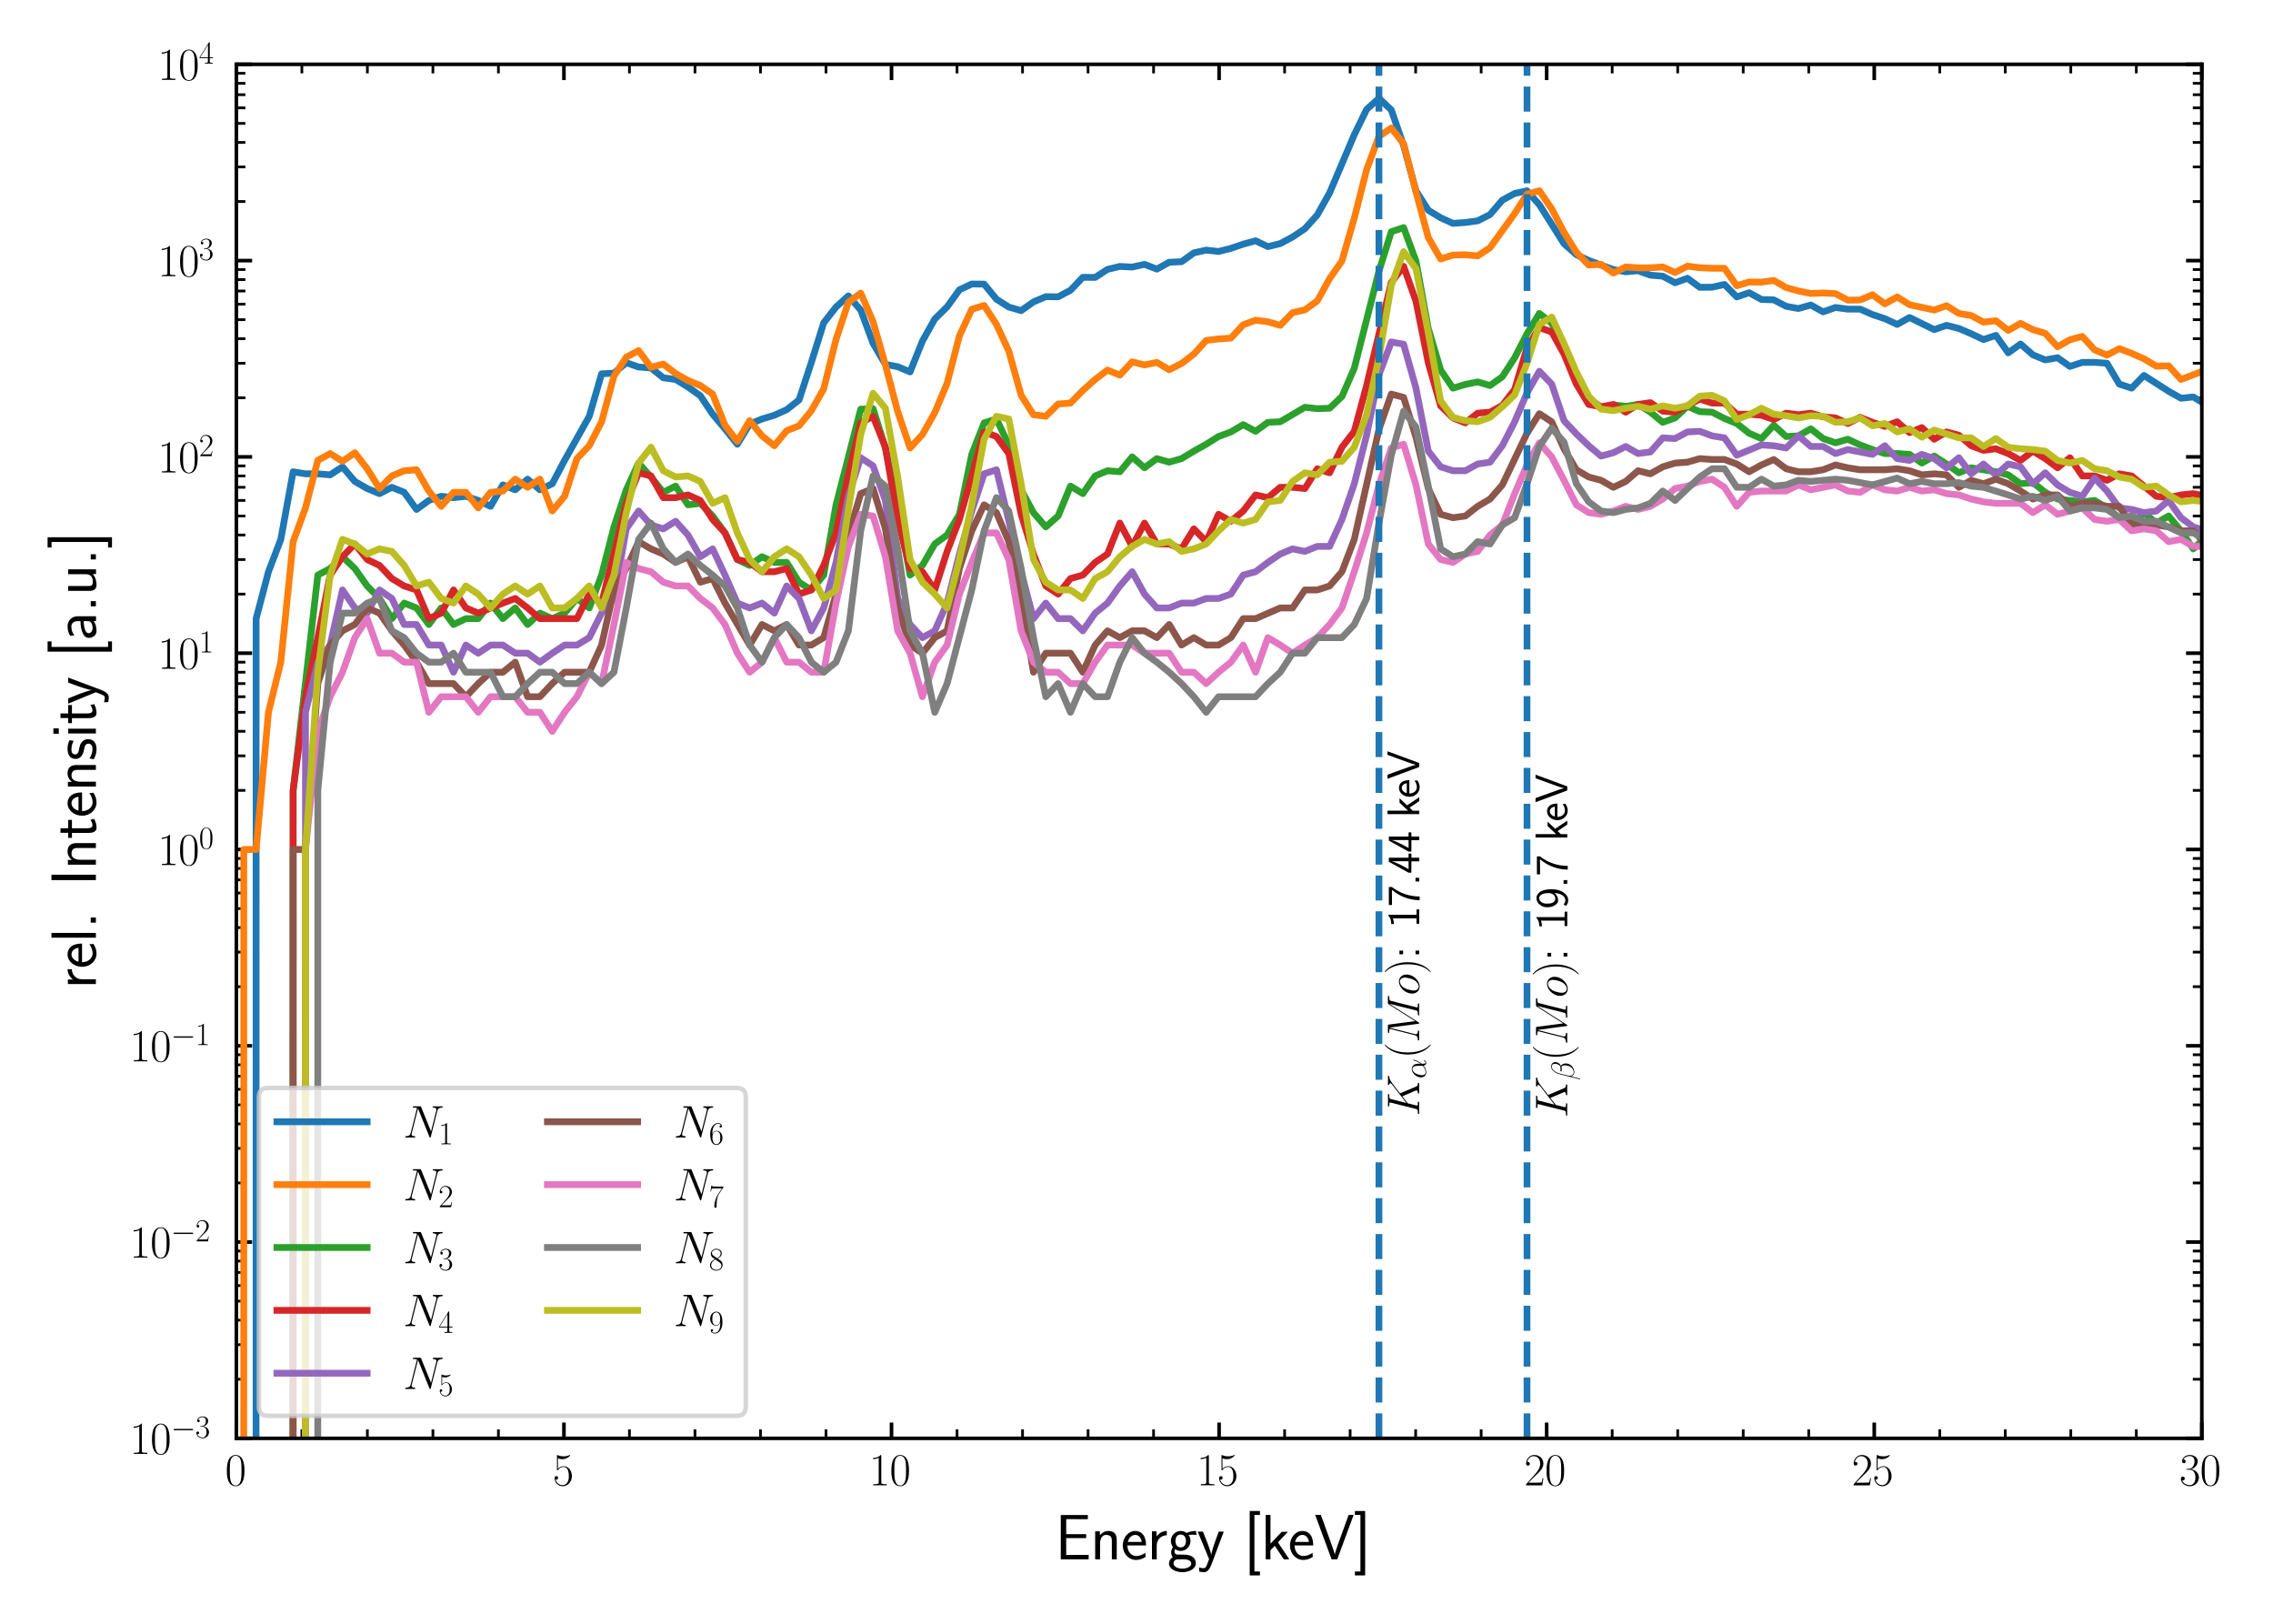 <?xml version="1.0" encoding="utf-8" standalone="no"?>
<!DOCTYPE svg PUBLIC "-//W3C//DTD SVG 1.1//EN"
  "http://www.w3.org/Graphics/SVG/1.1/DTD/svg11.dtd">
<svg xmlns:xlink="http://www.w3.org/1999/xlink" width="504pt" height="360pt" viewBox="0 0 504 360" xmlns="http://www.w3.org/2000/svg" version="1.1">
 <defs>
  <style type="text/css">*{stroke-linejoin: round; stroke-linecap: butt}</style>
 </defs>
 <g id="figure_1">
  <g id="patch_1">
   <path d="M 0 360 
L 504 360 
L 504 0 
L 0 0 
z
" style="fill: #ffffff"/>
  </g>
  <g id="axes_1">
   <g id="patch_2">
    <path d="M 52.408 318.897 
L 488.219 318.897 
L 488.219 14.259 
L 52.408 14.259 
z
" style="fill: #ffffff"/>
   </g>
   <g id="matplotlib.axis_1">
    <g id="xtick_1">
     <g id="line2d_1">
      <defs>
       <path id="m1088968756" d="M 0 0 
L 0 -3.5 
" style="stroke: #000000; stroke-width: 0.8"/>
      </defs>
      <g>
       <use xlink:href="#m1088968756" x="52.408" y="318.897" style="stroke: #000000; stroke-width: 0.8"/>
      </g>
     </g>
     <g id="line2d_2">
      <defs>
       <path id="mbd9740365f" d="M 0 0 
L 0 3.5 
" style="stroke: #000000; stroke-width: 0.8"/>
      </defs>
      <g>
       <use xlink:href="#mbd9740365f" x="52.408" y="14.259" style="stroke: #000000; stroke-width: 0.8"/>
      </g>
     </g>
     <g id="text_1">
      <!-- $\mathdefault{0}$ -->
      <g transform="translate(49.918 329.315) scale(0.1 -0.1)">
       <defs>
        <path id="CMR17-30" d="M 2688 2038 
C 2688 2430 2682 3099 2413 3613 
C 2176 4063 1798 4224 1466 4224 
C 1158 4224 768 4082 525 3620 
C 269 3137 243 2539 243 2038 
C 243 1671 250 1112 448 623 
C 723 -39 1216 -128 1466 -128 
C 1760 -128 2208 -7 2470 604 
C 2662 1048 2688 1568 2688 2038 
z
M 1466 -26 
C 1056 -26 813 328 723 816 
C 653 1196 653 1749 653 2109 
C 653 2604 653 3015 736 3407 
C 858 3954 1216 4121 1466 4121 
C 1728 4121 2067 3947 2189 3420 
C 2272 3054 2278 2623 2278 2109 
C 2278 1691 2278 1176 2202 797 
C 2067 96 1690 -26 1466 -26 
z
" transform="scale(0.016)"/>
       </defs>
       <use xlink:href="#CMR17-30" transform="scale(0.996)"/>
      </g>
     </g>
    </g>
    <g id="xtick_2">
     <g id="line2d_3">
      <g>
       <use xlink:href="#m1088968756" x="125.043" y="318.897" style="stroke: #000000; stroke-width: 0.8"/>
      </g>
     </g>
     <g id="line2d_4">
      <g>
       <use xlink:href="#mbd9740365f" x="125.043" y="14.259" style="stroke: #000000; stroke-width: 0.8"/>
      </g>
     </g>
     <g id="text_2">
      <!-- $\mathdefault{5}$ -->
      <g transform="translate(122.553 329.315) scale(0.1 -0.1)">
       <defs>
        <path id="CMR17-35" d="M 730 3750 
C 794 3724 1056 3641 1325 3641 
C 1920 3641 2246 3961 2432 4140 
C 2432 4191 2432 4224 2394 4224 
C 2387 4224 2374 4224 2323 4198 
C 2099 4102 1837 4032 1517 4032 
C 1325 4032 1037 4055 723 4191 
C 653 4224 640 4224 634 4224 
C 602 4224 595 4217 595 4090 
L 595 2231 
C 595 2113 595 2080 659 2080 
C 691 2080 704 2093 736 2139 
C 941 2435 1222 2560 1542 2560 
C 1766 2560 2246 2415 2246 1293 
C 2246 1087 2246 716 2054 422 
C 1894 159 1645 25 1370 25 
C 947 25 518 319 403 812 
C 429 806 480 793 506 793 
C 589 793 749 838 749 1036 
C 749 1209 627 1280 506 1280 
C 358 1280 262 1190 262 1011 
C 262 454 704 -128 1382 -128 
C 2042 -128 2669 441 2669 1267 
C 2669 2054 2170 2662 1549 2662 
C 1222 2662 947 2540 730 2304 
L 730 3750 
z
" transform="scale(0.016)"/>
       </defs>
       <use xlink:href="#CMR17-35" transform="scale(0.996)"/>
      </g>
     </g>
    </g>
    <g id="xtick_3">
     <g id="line2d_5">
      <g>
       <use xlink:href="#m1088968756" x="197.678" y="318.897" style="stroke: #000000; stroke-width: 0.8"/>
      </g>
     </g>
     <g id="line2d_6">
      <g>
       <use xlink:href="#mbd9740365f" x="197.678" y="14.259" style="stroke: #000000; stroke-width: 0.8"/>
      </g>
     </g>
     <g id="text_3">
      <!-- $\mathdefault{10}$ -->
      <g transform="translate(192.697 329.315) scale(0.1 -0.1)">
       <defs>
        <path id="CMR17-31" d="M 1702 4083 
C 1702 4217 1696 4224 1606 4224 
C 1357 3927 979 3833 621 3820 
C 602 3820 570 3820 563 3808 
C 557 3795 557 3782 557 3648 
C 755 3648 1088 3686 1344 3839 
L 1344 467 
C 1344 243 1331 166 781 166 
L 589 166 
L 589 0 
C 896 6 1216 12 1523 12 
C 1830 12 2150 6 2458 0 
L 2458 166 
L 2266 166 
C 1715 166 1702 236 1702 467 
L 1702 4083 
z
" transform="scale(0.016)"/>
       </defs>
       <use xlink:href="#CMR17-31" transform="scale(0.996)"/>
       <use xlink:href="#CMR17-30" transform="translate(45.69 0) scale(0.996)"/>
      </g>
     </g>
    </g>
    <g id="xtick_4">
     <g id="line2d_7">
      <g>
       <use xlink:href="#m1088968756" x="270.313" y="318.897" style="stroke: #000000; stroke-width: 0.8"/>
      </g>
     </g>
     <g id="line2d_8">
      <g>
       <use xlink:href="#mbd9740365f" x="270.313" y="14.259" style="stroke: #000000; stroke-width: 0.8"/>
      </g>
     </g>
     <g id="text_4">
      <!-- $\mathdefault{15}$ -->
      <g transform="translate(265.332 329.315) scale(0.1 -0.1)">
       <use xlink:href="#CMR17-31" transform="scale(0.996)"/>
       <use xlink:href="#CMR17-35" transform="translate(45.69 0) scale(0.996)"/>
      </g>
     </g>
    </g>
    <g id="xtick_5">
     <g id="line2d_9">
      <g>
       <use xlink:href="#m1088968756" x="342.949" y="318.897" style="stroke: #000000; stroke-width: 0.8"/>
      </g>
     </g>
     <g id="line2d_10">
      <g>
       <use xlink:href="#mbd9740365f" x="342.949" y="14.259" style="stroke: #000000; stroke-width: 0.8"/>
      </g>
     </g>
     <g id="text_5">
      <!-- $\mathdefault{20}$ -->
      <g transform="translate(337.967 329.315) scale(0.1 -0.1)">
       <defs>
        <path id="CMR17-32" d="M 2669 990 
L 2554 990 
C 2490 537 2438 460 2413 422 
C 2381 371 1920 371 1830 371 
L 602 371 
C 832 620 1280 1073 1824 1596 
C 2214 1966 2669 2400 2669 3033 
C 2669 3788 2067 4224 1395 4224 
C 691 4224 262 3603 262 3027 
C 262 2777 448 2745 525 2745 
C 589 2745 781 2783 781 3007 
C 781 3206 614 3264 525 3264 
C 486 3264 448 3257 422 3244 
C 544 3788 915 4057 1306 4057 
C 1862 4057 2227 3616 2227 3033 
C 2227 2477 1901 1998 1536 1583 
L 262 147 
L 262 0 
L 2515 0 
L 2669 990 
z
" transform="scale(0.016)"/>
       </defs>
       <use xlink:href="#CMR17-32" transform="scale(0.996)"/>
       <use xlink:href="#CMR17-30" transform="translate(45.69 0) scale(0.996)"/>
      </g>
     </g>
    </g>
    <g id="xtick_6">
     <g id="line2d_11">
      <g>
       <use xlink:href="#m1088968756" x="415.584" y="318.897" style="stroke: #000000; stroke-width: 0.8"/>
      </g>
     </g>
     <g id="line2d_12">
      <g>
       <use xlink:href="#mbd9740365f" x="415.584" y="14.259" style="stroke: #000000; stroke-width: 0.8"/>
      </g>
     </g>
     <g id="text_6">
      <!-- $\mathdefault{25}$ -->
      <g transform="translate(410.602 329.315) scale(0.1 -0.1)">
       <use xlink:href="#CMR17-32" transform="scale(0.996)"/>
       <use xlink:href="#CMR17-35" transform="translate(45.69 0) scale(0.996)"/>
      </g>
     </g>
    </g>
    <g id="xtick_7">
     <g id="line2d_13">
      <g>
       <use xlink:href="#m1088968756" x="488.219" y="318.897" style="stroke: #000000; stroke-width: 0.8"/>
      </g>
     </g>
     <g id="line2d_14">
      <g>
       <use xlink:href="#mbd9740365f" x="488.219" y="14.259" style="stroke: #000000; stroke-width: 0.8"/>
      </g>
     </g>
     <g id="text_7">
      <!-- $\mathdefault{30}$ -->
      <g transform="translate(483.237 329.315) scale(0.1 -0.1)">
       <defs>
        <path id="CMR17-33" d="M 1414 2176 
C 1984 2176 2234 1673 2234 1094 
C 2234 322 1824 25 1453 25 
C 1114 25 563 193 390 691 
C 422 678 454 678 486 678 
C 640 678 755 780 755 947 
C 755 1132 614 1216 486 1216 
C 378 1216 211 1164 211 927 
C 211 335 787 -128 1466 -128 
C 2176 -128 2720 432 2720 1087 
C 2720 1718 2208 2176 1600 2246 
C 2086 2347 2554 2776 2554 3353 
C 2554 3856 2048 4224 1472 4224 
C 890 4224 378 3862 378 3347 
C 378 3123 544 3084 627 3084 
C 762 3084 877 3167 877 3334 
C 877 3500 762 3584 627 3584 
C 602 3584 570 3584 544 3571 
C 730 3999 1235 4076 1459 4076 
C 1683 4076 2106 3966 2106 3347 
C 2106 3167 2080 2851 1862 2574 
C 1670 2329 1453 2316 1242 2297 
C 1210 2297 1062 2284 1037 2284 
C 992 2278 966 2272 966 2227 
C 966 2182 973 2176 1101 2176 
L 1414 2176 
z
" transform="scale(0.016)"/>
       </defs>
       <use xlink:href="#CMR17-33" transform="scale(0.996)"/>
       <use xlink:href="#CMR17-30" transform="translate(45.69 0) scale(0.996)"/>
      </g>
     </g>
    </g>
    <g id="xtick_8">
     <g id="line2d_15">
      <defs>
       <path id="mcdfaed365b" d="M 0 0 
L 0 -2 
" style="stroke: #000000; stroke-width: 0.6"/>
      </defs>
      <g>
       <use xlink:href="#mcdfaed365b" x="66.935" y="318.897" style="stroke: #000000; stroke-width: 0.6"/>
      </g>
     </g>
     <g id="line2d_16">
      <defs>
       <path id="mcb08638e55" d="M 0 0 
L 0 2 
" style="stroke: #000000; stroke-width: 0.6"/>
      </defs>
      <g>
       <use xlink:href="#mcb08638e55" x="66.935" y="14.259" style="stroke: #000000; stroke-width: 0.6"/>
      </g>
     </g>
    </g>
    <g id="xtick_9">
     <g id="line2d_17">
      <g>
       <use xlink:href="#mcdfaed365b" x="81.462" y="318.897" style="stroke: #000000; stroke-width: 0.6"/>
      </g>
     </g>
     <g id="line2d_18">
      <g>
       <use xlink:href="#mcb08638e55" x="81.462" y="14.259" style="stroke: #000000; stroke-width: 0.6"/>
      </g>
     </g>
    </g>
    <g id="xtick_10">
     <g id="line2d_19">
      <g>
       <use xlink:href="#mcdfaed365b" x="95.989" y="318.897" style="stroke: #000000; stroke-width: 0.6"/>
      </g>
     </g>
     <g id="line2d_20">
      <g>
       <use xlink:href="#mcb08638e55" x="95.989" y="14.259" style="stroke: #000000; stroke-width: 0.6"/>
      </g>
     </g>
    </g>
    <g id="xtick_11">
     <g id="line2d_21">
      <g>
       <use xlink:href="#mcdfaed365b" x="110.516" y="318.897" style="stroke: #000000; stroke-width: 0.6"/>
      </g>
     </g>
     <g id="line2d_22">
      <g>
       <use xlink:href="#mcb08638e55" x="110.516" y="14.259" style="stroke: #000000; stroke-width: 0.6"/>
      </g>
     </g>
    </g>
    <g id="xtick_12">
     <g id="line2d_23">
      <g>
       <use xlink:href="#mcdfaed365b" x="139.57" y="318.897" style="stroke: #000000; stroke-width: 0.6"/>
      </g>
     </g>
     <g id="line2d_24">
      <g>
       <use xlink:href="#mcb08638e55" x="139.57" y="14.259" style="stroke: #000000; stroke-width: 0.6"/>
      </g>
     </g>
    </g>
    <g id="xtick_13">
     <g id="line2d_25">
      <g>
       <use xlink:href="#mcdfaed365b" x="154.097" y="318.897" style="stroke: #000000; stroke-width: 0.6"/>
      </g>
     </g>
     <g id="line2d_26">
      <g>
       <use xlink:href="#mcb08638e55" x="154.097" y="14.259" style="stroke: #000000; stroke-width: 0.6"/>
      </g>
     </g>
    </g>
    <g id="xtick_14">
     <g id="line2d_27">
      <g>
       <use xlink:href="#mcdfaed365b" x="168.624" y="318.897" style="stroke: #000000; stroke-width: 0.6"/>
      </g>
     </g>
     <g id="line2d_28">
      <g>
       <use xlink:href="#mcb08638e55" x="168.624" y="14.259" style="stroke: #000000; stroke-width: 0.6"/>
      </g>
     </g>
    </g>
    <g id="xtick_15">
     <g id="line2d_29">
      <g>
       <use xlink:href="#mcdfaed365b" x="183.151" y="318.897" style="stroke: #000000; stroke-width: 0.6"/>
      </g>
     </g>
     <g id="line2d_30">
      <g>
       <use xlink:href="#mcb08638e55" x="183.151" y="14.259" style="stroke: #000000; stroke-width: 0.6"/>
      </g>
     </g>
    </g>
    <g id="xtick_16">
     <g id="line2d_31">
      <g>
       <use xlink:href="#mcdfaed365b" x="212.205" y="318.897" style="stroke: #000000; stroke-width: 0.6"/>
      </g>
     </g>
     <g id="line2d_32">
      <g>
       <use xlink:href="#mcb08638e55" x="212.205" y="14.259" style="stroke: #000000; stroke-width: 0.6"/>
      </g>
     </g>
    </g>
    <g id="xtick_17">
     <g id="line2d_33">
      <g>
       <use xlink:href="#mcdfaed365b" x="226.732" y="318.897" style="stroke: #000000; stroke-width: 0.6"/>
      </g>
     </g>
     <g id="line2d_34">
      <g>
       <use xlink:href="#mcb08638e55" x="226.732" y="14.259" style="stroke: #000000; stroke-width: 0.6"/>
      </g>
     </g>
    </g>
    <g id="xtick_18">
     <g id="line2d_35">
      <g>
       <use xlink:href="#mcdfaed365b" x="241.259" y="318.897" style="stroke: #000000; stroke-width: 0.6"/>
      </g>
     </g>
     <g id="line2d_36">
      <g>
       <use xlink:href="#mcb08638e55" x="241.259" y="14.259" style="stroke: #000000; stroke-width: 0.6"/>
      </g>
     </g>
    </g>
    <g id="xtick_19">
     <g id="line2d_37">
      <g>
       <use xlink:href="#mcdfaed365b" x="255.786" y="318.897" style="stroke: #000000; stroke-width: 0.6"/>
      </g>
     </g>
     <g id="line2d_38">
      <g>
       <use xlink:href="#mcb08638e55" x="255.786" y="14.259" style="stroke: #000000; stroke-width: 0.6"/>
      </g>
     </g>
    </g>
    <g id="xtick_20">
     <g id="line2d_39">
      <g>
       <use xlink:href="#mcdfaed365b" x="284.84" y="318.897" style="stroke: #000000; stroke-width: 0.6"/>
      </g>
     </g>
     <g id="line2d_40">
      <g>
       <use xlink:href="#mcb08638e55" x="284.84" y="14.259" style="stroke: #000000; stroke-width: 0.6"/>
      </g>
     </g>
    </g>
    <g id="xtick_21">
     <g id="line2d_41">
      <g>
       <use xlink:href="#mcdfaed365b" x="299.367" y="318.897" style="stroke: #000000; stroke-width: 0.6"/>
      </g>
     </g>
     <g id="line2d_42">
      <g>
       <use xlink:href="#mcb08638e55" x="299.367" y="14.259" style="stroke: #000000; stroke-width: 0.6"/>
      </g>
     </g>
    </g>
    <g id="xtick_22">
     <g id="line2d_43">
      <g>
       <use xlink:href="#mcdfaed365b" x="313.895" y="318.897" style="stroke: #000000; stroke-width: 0.6"/>
      </g>
     </g>
     <g id="line2d_44">
      <g>
       <use xlink:href="#mcb08638e55" x="313.895" y="14.259" style="stroke: #000000; stroke-width: 0.6"/>
      </g>
     </g>
    </g>
    <g id="xtick_23">
     <g id="line2d_45">
      <g>
       <use xlink:href="#mcdfaed365b" x="328.422" y="318.897" style="stroke: #000000; stroke-width: 0.6"/>
      </g>
     </g>
     <g id="line2d_46">
      <g>
       <use xlink:href="#mcb08638e55" x="328.422" y="14.259" style="stroke: #000000; stroke-width: 0.6"/>
      </g>
     </g>
    </g>
    <g id="xtick_24">
     <g id="line2d_47">
      <g>
       <use xlink:href="#mcdfaed365b" x="357.476" y="318.897" style="stroke: #000000; stroke-width: 0.6"/>
      </g>
     </g>
     <g id="line2d_48">
      <g>
       <use xlink:href="#mcb08638e55" x="357.476" y="14.259" style="stroke: #000000; stroke-width: 0.6"/>
      </g>
     </g>
    </g>
    <g id="xtick_25">
     <g id="line2d_49">
      <g>
       <use xlink:href="#mcdfaed365b" x="372.003" y="318.897" style="stroke: #000000; stroke-width: 0.6"/>
      </g>
     </g>
     <g id="line2d_50">
      <g>
       <use xlink:href="#mcb08638e55" x="372.003" y="14.259" style="stroke: #000000; stroke-width: 0.6"/>
      </g>
     </g>
    </g>
    <g id="xtick_26">
     <g id="line2d_51">
      <g>
       <use xlink:href="#mcdfaed365b" x="386.53" y="318.897" style="stroke: #000000; stroke-width: 0.6"/>
      </g>
     </g>
     <g id="line2d_52">
      <g>
       <use xlink:href="#mcb08638e55" x="386.53" y="14.259" style="stroke: #000000; stroke-width: 0.6"/>
      </g>
     </g>
    </g>
    <g id="xtick_27">
     <g id="line2d_53">
      <g>
       <use xlink:href="#mcdfaed365b" x="401.057" y="318.897" style="stroke: #000000; stroke-width: 0.6"/>
      </g>
     </g>
     <g id="line2d_54">
      <g>
       <use xlink:href="#mcb08638e55" x="401.057" y="14.259" style="stroke: #000000; stroke-width: 0.6"/>
      </g>
     </g>
    </g>
    <g id="xtick_28">
     <g id="line2d_55">
      <g>
       <use xlink:href="#mcdfaed365b" x="430.111" y="318.897" style="stroke: #000000; stroke-width: 0.6"/>
      </g>
     </g>
     <g id="line2d_56">
      <g>
       <use xlink:href="#mcb08638e55" x="430.111" y="14.259" style="stroke: #000000; stroke-width: 0.6"/>
      </g>
     </g>
    </g>
    <g id="xtick_29">
     <g id="line2d_57">
      <g>
       <use xlink:href="#mcdfaed365b" x="444.638" y="318.897" style="stroke: #000000; stroke-width: 0.6"/>
      </g>
     </g>
     <g id="line2d_58">
      <g>
       <use xlink:href="#mcb08638e55" x="444.638" y="14.259" style="stroke: #000000; stroke-width: 0.6"/>
      </g>
     </g>
    </g>
    <g id="xtick_30">
     <g id="line2d_59">
      <g>
       <use xlink:href="#mcdfaed365b" x="459.165" y="318.897" style="stroke: #000000; stroke-width: 0.6"/>
      </g>
     </g>
     <g id="line2d_60">
      <g>
       <use xlink:href="#mcb08638e55" x="459.165" y="14.259" style="stroke: #000000; stroke-width: 0.6"/>
      </g>
     </g>
    </g>
    <g id="xtick_31">
     <g id="line2d_61">
      <g>
       <use xlink:href="#mcdfaed365b" x="473.692" y="318.897" style="stroke: #000000; stroke-width: 0.6"/>
      </g>
     </g>
     <g id="line2d_62">
      <g>
       <use xlink:href="#mcb08638e55" x="473.692" y="14.259" style="stroke: #000000; stroke-width: 0.6"/>
      </g>
     </g>
    </g>
    <g id="text_8">
     <!-- Energy [keV] -->
     <g transform="translate(233.955 345.713) scale(0.14 -0.14)">
      <defs>
       <path id="CMSS17-45" d="M 1958 435 
C 1446 435 1216 435 1101 428 
L 1101 2105 
L 3085 2105 
L 3085 2496 
L 1101 2496 
L 1101 3993 
L 1926 3993 
C 2003 3993 2080 3987 2157 3987 
L 3251 3987 
L 3251 4403 
L 563 4403 
L 563 0 
L 3334 0 
L 3334 441 
L 1958 435 
z
" transform="scale(0.016)"/>
       <path id="CMSS17-6e" d="M 2618 1878 
C 2618 2283 2522 2816 1798 2816 
C 1389 2816 1120 2604 941 2386 
L 941 2783 
L 474 2783 
L 474 0 
L 960 0 
L 960 1556 
C 960 1962 1114 2425 1549 2425 
C 2112 2425 2131 2045 2131 1826 
L 2131 0 
L 2618 0 
L 2618 1878 
z
" transform="scale(0.016)"/>
       <path id="CMSS17-65" d="M 2502 1375 
C 2502 1587 2490 2001 2285 2347 
C 2061 2713 1696 2816 1421 2816 
C 755 2816 192 2184 192 1363 
C 192 579 774 -64 1510 -64 
C 1798 -64 2150 19 2470 249 
C 2470 275 2458 414 2451 421 
C 2451 433 2432 629 2432 655 
C 2125 408 1773 326 1517 326 
C 1107 326 666 667 646 1375 
L 2502 1375 
z
M 698 1728 
C 781 2086 1062 2425 1421 2425 
C 1517 2425 1965 2412 2080 1728 
L 698 1728 
z
" transform="scale(0.016)"/>
       <path id="CMSS17-72" d="M 954 1369 
C 954 1974 1395 2379 1958 2392 
L 1958 2816 
C 1549 2809 1165 2604 934 2270 
L 934 2783 
L 480 2783 
L 480 0 
L 954 0 
L 954 1369 
z
" transform="scale(0.016)"/>
       <path id="CMSS17-67" d="M 2848 2816 
C 2483 2809 2170 2739 1914 2617 
C 1702 2783 1485 2816 1338 2816 
C 781 2816 358 2356 358 1824 
C 358 1481 550 1222 563 1209 
C 448 1049 384 876 384 684 
C 384 460 474 300 544 211 
C 211 6 166 -308 166 -429 
C 166 -896 749 -1280 1498 -1280 
C 2253 -1280 2835 -896 2835 -423 
C 2835 460 1856 467 1587 467 
L 1069 467 
C 973 467 717 467 717 793 
C 717 921 774 1004 781 1011 
C 877 940 1075 832 1338 832 
C 1869 832 2310 1279 2310 1824 
C 2310 2128 2170 2349 2112 2425 
L 2131 2425 
C 2150 2425 2419 2444 2515 2444 
C 2720 2444 2739 2438 2918 2419 
L 2848 2816 
z
M 1338 1184 
C 1120 1184 813 1317 813 1824 
C 813 2375 1165 2463 1331 2463 
C 1549 2463 1856 2330 1856 1824 
C 1856 1272 1504 1184 1338 1184 
z
M 1581 0 
C 1734 0 2381 0 2381 -436 
C 2381 -711 1984 -928 1504 -928 
C 1018 -928 621 -717 621 -429 
C 621 -397 621 0 1062 0 
L 1581 0 
z
" transform="scale(0.016)"/>
       <path id="CMSS17-79" d="M 2675 2752 
L 2176 2752 
C 1632 1293 1446 701 1434 383 
L 1427 383 
C 1408 695 1126 1459 902 2006 
L 602 2752 
L 83 2752 
L 1216 14 
C 1146 -177 1043 -464 1011 -527 
C 870 -884 774 -884 672 -884 
C 646 -884 442 -877 211 -807 
L 250 -1229 
C 410 -1261 570 -1280 685 -1280 
C 845 -1280 1165 -1280 1459 -495 
L 2675 2752 
z
" transform="scale(0.016)"/>
       <path id="CMSS17-5b" d="M 1613 -1600 
L 1613 -1210 
L 1062 -1210 
L 1062 4409 
L 1613 4409 
L 1613 4800 
L 595 4800 
L 595 -1600 
L 1613 -1600 
z
" transform="scale(0.016)"/>
       <path id="CMSS17-6b" d="M 1696 1686 
L 2688 2735 
L 2074 2735 
L 954 1552 
L 954 4416 
L 480 4416 
L 480 0 
L 947 0 
L 947 891 
L 1376 1342 
L 2278 0 
L 2822 0 
L 1696 1686 
z
" transform="scale(0.016)"/>
       <path id="CMSS17-56" d="M 3910 4416 
L 3411 4416 
L 2304 1361 
C 2272 1272 2074 687 2035 484 
L 2029 484 
C 1978 725 1773 1291 1664 1603 
L 922 3670 
L 646 4416 
L 83 4416 
L 1715 0 
L 2278 0 
L 3910 4416 
z
" transform="scale(0.016)"/>
       <path id="CMSS17-5d" d="M 1146 4800 
L 128 4800 
L 128 4409 
L 678 4409 
L 678 -1210 
L 128 -1210 
L 128 -1600 
L 1146 -1600 
L 1146 4800 
z
" transform="scale(0.016)"/>
      </defs>
      <use xlink:href="#CMSS17-45" transform="scale(0.996)"/>
      <use xlink:href="#CMSS17-6e" transform="translate(55.892 0) scale(0.996)"/>
      <use xlink:href="#CMSS17-65" transform="translate(104.097 0) scale(0.996)"/>
      <use xlink:href="#CMSS17-72" transform="translate(145.736 0) scale(0.996)"/>
      <use xlink:href="#CMSS17-67" transform="translate(177.646 0) scale(0.996)"/>
      <use xlink:href="#CMSS17-79" transform="translate(224.489 0) scale(0.996)"/>
      <use xlink:href="#CMSS17-5b" transform="translate(298.718 0) scale(0.996)"/>
      <use xlink:href="#CMSS17-6b" transform="translate(325.904 0) scale(0.996)"/>
      <use xlink:href="#CMSS17-65" transform="translate(368.904 0) scale(0.996)"/>
      <use xlink:href="#CMSS17-56" transform="translate(410.543 0) scale(0.996)"/>
      <use xlink:href="#CMSS17-5d" transform="translate(472.761 0) scale(0.996)"/>
     </g>
    </g>
   </g>
   <g id="matplotlib.axis_2">
    <g id="ytick_1">
     <g id="line2d_63">
      <defs>
       <path id="mf7cb2ee7ad" d="M 0 0 
L 3.5 0 
" style="stroke: #000000; stroke-width: 0.8"/>
      </defs>
      <g>
       <use xlink:href="#mf7cb2ee7ad" x="52.408" y="318.897" style="stroke: #000000; stroke-width: 0.8"/>
      </g>
     </g>
     <g id="line2d_64">
      <defs>
       <path id="mf12ea40334" d="M 0 0 
L -3.5 0 
" style="stroke: #000000; stroke-width: 0.8"/>
      </defs>
      <g>
       <use xlink:href="#mf12ea40334" x="488.219" y="318.897" style="stroke: #000000; stroke-width: 0.8"/>
      </g>
     </g>
     <g id="text_9">
      <!-- $\mathdefault{10^{-3}}$ -->
      <g transform="translate(28.748 322.356) scale(0.1 -0.1)">
       <defs>
        <path id="CMSY10-0" d="M 4218 1472 
C 4326 1472 4442 1472 4442 1600 
C 4442 1728 4326 1728 4218 1728 
L 755 1728 
C 646 1728 531 1728 531 1600 
C 531 1472 646 1472 755 1472 
L 4218 1472 
z
" transform="scale(0.016)"/>
       </defs>
       <use xlink:href="#CMR17-31" transform="scale(0.996)"/>
       <use xlink:href="#CMR17-30" transform="translate(45.69 0) scale(0.996)"/>
       <use xlink:href="#CMSY10-0" transform="translate(91.381 36.154) scale(0.697)"/>
       <use xlink:href="#CMR17-33" transform="translate(145.622 36.154) scale(0.697)"/>
      </g>
     </g>
    </g>
    <g id="ytick_2">
     <g id="line2d_65">
      <g>
       <use xlink:href="#mf7cb2ee7ad" x="52.408" y="275.377" style="stroke: #000000; stroke-width: 0.8"/>
      </g>
     </g>
     <g id="line2d_66">
      <g>
       <use xlink:href="#mf12ea40334" x="488.219" y="275.377" style="stroke: #000000; stroke-width: 0.8"/>
      </g>
     </g>
     <g id="text_10">
      <!-- $\mathdefault{10^{-2}}$ -->
      <g transform="translate(28.748 278.836) scale(0.1 -0.1)">
       <use xlink:href="#CMR17-31" transform="scale(0.996)"/>
       <use xlink:href="#CMR17-30" transform="translate(45.69 0) scale(0.996)"/>
       <use xlink:href="#CMSY10-0" transform="translate(91.381 36.154) scale(0.697)"/>
       <use xlink:href="#CMR17-32" transform="translate(145.622 36.154) scale(0.697)"/>
      </g>
     </g>
    </g>
    <g id="ytick_3">
     <g id="line2d_67">
      <g>
       <use xlink:href="#mf7cb2ee7ad" x="52.408" y="231.857" style="stroke: #000000; stroke-width: 0.8"/>
      </g>
     </g>
     <g id="line2d_68">
      <g>
       <use xlink:href="#mf12ea40334" x="488.219" y="231.857" style="stroke: #000000; stroke-width: 0.8"/>
      </g>
     </g>
     <g id="text_11">
      <!-- $\mathdefault{10^{-1}}$ -->
      <g transform="translate(28.748 235.317) scale(0.1 -0.1)">
       <use xlink:href="#CMR17-31" transform="scale(0.996)"/>
       <use xlink:href="#CMR17-30" transform="translate(45.69 0) scale(0.996)"/>
       <use xlink:href="#CMSY10-0" transform="translate(91.381 36.154) scale(0.697)"/>
       <use xlink:href="#CMR17-31" transform="translate(145.622 36.154) scale(0.697)"/>
      </g>
     </g>
    </g>
    <g id="ytick_4">
     <g id="line2d_69">
      <g>
       <use xlink:href="#mf7cb2ee7ad" x="52.408" y="188.338" style="stroke: #000000; stroke-width: 0.8"/>
      </g>
     </g>
     <g id="line2d_70">
      <g>
       <use xlink:href="#mf12ea40334" x="488.219" y="188.338" style="stroke: #000000; stroke-width: 0.8"/>
      </g>
     </g>
     <g id="text_12">
      <!-- $\mathdefault{10^{0}}$ -->
      <g transform="translate(34.974 191.797) scale(0.1 -0.1)">
       <use xlink:href="#CMR17-31" transform="scale(0.996)"/>
       <use xlink:href="#CMR17-30" transform="translate(45.69 0) scale(0.996)"/>
       <use xlink:href="#CMR17-30" transform="translate(91.381 36.154) scale(0.697)"/>
      </g>
     </g>
    </g>
    <g id="ytick_5">
     <g id="line2d_71">
      <g>
       <use xlink:href="#mf7cb2ee7ad" x="52.408" y="144.818" style="stroke: #000000; stroke-width: 0.8"/>
      </g>
     </g>
     <g id="line2d_72">
      <g>
       <use xlink:href="#mf12ea40334" x="488.219" y="144.818" style="stroke: #000000; stroke-width: 0.8"/>
      </g>
     </g>
     <g id="text_13">
      <!-- $\mathdefault{10^{1}}$ -->
      <g transform="translate(34.974 148.277) scale(0.1 -0.1)">
       <use xlink:href="#CMR17-31" transform="scale(0.996)"/>
       <use xlink:href="#CMR17-30" transform="translate(45.69 0) scale(0.996)"/>
       <use xlink:href="#CMR17-31" transform="translate(91.381 36.154) scale(0.697)"/>
      </g>
     </g>
    </g>
    <g id="ytick_6">
     <g id="line2d_73">
      <g>
       <use xlink:href="#mf7cb2ee7ad" x="52.408" y="101.299" style="stroke: #000000; stroke-width: 0.8"/>
      </g>
     </g>
     <g id="line2d_74">
      <g>
       <use xlink:href="#mf12ea40334" x="488.219" y="101.299" style="stroke: #000000; stroke-width: 0.8"/>
      </g>
     </g>
     <g id="text_14">
      <!-- $\mathdefault{10^{2}}$ -->
      <g transform="translate(34.974 104.758) scale(0.1 -0.1)">
       <use xlink:href="#CMR17-31" transform="scale(0.996)"/>
       <use xlink:href="#CMR17-30" transform="translate(45.69 0) scale(0.996)"/>
       <use xlink:href="#CMR17-32" transform="translate(91.381 36.154) scale(0.697)"/>
      </g>
     </g>
    </g>
    <g id="ytick_7">
     <g id="line2d_75">
      <g>
       <use xlink:href="#mf7cb2ee7ad" x="52.408" y="57.779" style="stroke: #000000; stroke-width: 0.8"/>
      </g>
     </g>
     <g id="line2d_76">
      <g>
       <use xlink:href="#mf12ea40334" x="488.219" y="57.779" style="stroke: #000000; stroke-width: 0.8"/>
      </g>
     </g>
     <g id="text_15">
      <!-- $\mathdefault{10^{3}}$ -->
      <g transform="translate(34.974 61.238) scale(0.1 -0.1)">
       <use xlink:href="#CMR17-31" transform="scale(0.996)"/>
       <use xlink:href="#CMR17-30" transform="translate(45.69 0) scale(0.996)"/>
       <use xlink:href="#CMR17-33" transform="translate(91.381 36.154) scale(0.697)"/>
      </g>
     </g>
    </g>
    <g id="ytick_8">
     <g id="line2d_77">
      <g>
       <use xlink:href="#mf7cb2ee7ad" x="52.408" y="14.259" style="stroke: #000000; stroke-width: 0.8"/>
      </g>
     </g>
     <g id="line2d_78">
      <g>
       <use xlink:href="#mf12ea40334" x="488.219" y="14.259" style="stroke: #000000; stroke-width: 0.8"/>
      </g>
     </g>
     <g id="text_16">
      <!-- $\mathdefault{10^{4}}$ -->
      <g transform="translate(34.974 17.718) scale(0.1 -0.1)">
       <defs>
        <path id="CMR17-34" d="M 2150 4147 
C 2150 4281 2144 4288 2029 4288 
L 128 1254 
L 128 1088 
L 1779 1088 
L 1779 460 
C 1779 230 1766 166 1318 166 
L 1197 166 
L 1197 0 
C 1402 12 1747 12 1965 12 
C 2182 12 2528 12 2733 0 
L 2733 166 
L 2611 166 
C 2163 166 2150 230 2150 460 
L 2150 1088 
L 2803 1088 
L 2803 1254 
L 2150 1254 
L 2150 4147 
z
M 1798 3723 
L 1798 1254 
L 256 1254 
L 1798 3723 
z
" transform="scale(0.016)"/>
       </defs>
       <use xlink:href="#CMR17-31" transform="scale(0.996)"/>
       <use xlink:href="#CMR17-30" transform="translate(45.69 0) scale(0.996)"/>
       <use xlink:href="#CMR17-34" transform="translate(91.381 36.154) scale(0.697)"/>
      </g>
     </g>
    </g>
    <g id="ytick_9">
     <g id="line2d_79">
      <defs>
       <path id="m4eec767c8c" d="M 0 0 
L 2 0 
" style="stroke: #000000; stroke-width: 0.6"/>
      </defs>
      <g>
       <use xlink:href="#m4eec767c8c" x="52.408" y="305.796" style="stroke: #000000; stroke-width: 0.6"/>
      </g>
     </g>
     <g id="line2d_80">
      <defs>
       <path id="m897482a95e" d="M 0 0 
L -2 0 
" style="stroke: #000000; stroke-width: 0.6"/>
      </defs>
      <g>
       <use xlink:href="#m897482a95e" x="488.219" y="305.796" style="stroke: #000000; stroke-width: 0.6"/>
      </g>
     </g>
    </g>
    <g id="ytick_10">
     <g id="line2d_81">
      <g>
       <use xlink:href="#m4eec767c8c" x="52.408" y="298.132" style="stroke: #000000; stroke-width: 0.6"/>
      </g>
     </g>
     <g id="line2d_82">
      <g>
       <use xlink:href="#m897482a95e" x="488.219" y="298.132" style="stroke: #000000; stroke-width: 0.6"/>
      </g>
     </g>
    </g>
    <g id="ytick_11">
     <g id="line2d_83">
      <g>
       <use xlink:href="#m4eec767c8c" x="52.408" y="292.695" style="stroke: #000000; stroke-width: 0.6"/>
      </g>
     </g>
     <g id="line2d_84">
      <g>
       <use xlink:href="#m897482a95e" x="488.219" y="292.695" style="stroke: #000000; stroke-width: 0.6"/>
      </g>
     </g>
    </g>
    <g id="ytick_12">
     <g id="line2d_85">
      <g>
       <use xlink:href="#m4eec767c8c" x="52.408" y="288.478" style="stroke: #000000; stroke-width: 0.6"/>
      </g>
     </g>
     <g id="line2d_86">
      <g>
       <use xlink:href="#m897482a95e" x="488.219" y="288.478" style="stroke: #000000; stroke-width: 0.6"/>
      </g>
     </g>
    </g>
    <g id="ytick_13">
     <g id="line2d_87">
      <g>
       <use xlink:href="#m4eec767c8c" x="52.408" y="285.032" style="stroke: #000000; stroke-width: 0.6"/>
      </g>
     </g>
     <g id="line2d_88">
      <g>
       <use xlink:href="#m897482a95e" x="488.219" y="285.032" style="stroke: #000000; stroke-width: 0.6"/>
      </g>
     </g>
    </g>
    <g id="ytick_14">
     <g id="line2d_89">
      <g>
       <use xlink:href="#m4eec767c8c" x="52.408" y="282.118" style="stroke: #000000; stroke-width: 0.6"/>
      </g>
     </g>
     <g id="line2d_90">
      <g>
       <use xlink:href="#m897482a95e" x="488.219" y="282.118" style="stroke: #000000; stroke-width: 0.6"/>
      </g>
     </g>
    </g>
    <g id="ytick_15">
     <g id="line2d_91">
      <g>
       <use xlink:href="#m4eec767c8c" x="52.408" y="279.594" style="stroke: #000000; stroke-width: 0.6"/>
      </g>
     </g>
     <g id="line2d_92">
      <g>
       <use xlink:href="#m897482a95e" x="488.219" y="279.594" style="stroke: #000000; stroke-width: 0.6"/>
      </g>
     </g>
    </g>
    <g id="ytick_16">
     <g id="line2d_93">
      <g>
       <use xlink:href="#m4eec767c8c" x="52.408" y="277.368" style="stroke: #000000; stroke-width: 0.6"/>
      </g>
     </g>
     <g id="line2d_94">
      <g>
       <use xlink:href="#m897482a95e" x="488.219" y="277.368" style="stroke: #000000; stroke-width: 0.6"/>
      </g>
     </g>
    </g>
    <g id="ytick_17">
     <g id="line2d_95">
      <g>
       <use xlink:href="#m4eec767c8c" x="52.408" y="262.276" style="stroke: #000000; stroke-width: 0.6"/>
      </g>
     </g>
     <g id="line2d_96">
      <g>
       <use xlink:href="#m897482a95e" x="488.219" y="262.276" style="stroke: #000000; stroke-width: 0.6"/>
      </g>
     </g>
    </g>
    <g id="ytick_18">
     <g id="line2d_97">
      <g>
       <use xlink:href="#m4eec767c8c" x="52.408" y="254.613" style="stroke: #000000; stroke-width: 0.6"/>
      </g>
     </g>
     <g id="line2d_98">
      <g>
       <use xlink:href="#m897482a95e" x="488.219" y="254.613" style="stroke: #000000; stroke-width: 0.6"/>
      </g>
     </g>
    </g>
    <g id="ytick_19">
     <g id="line2d_99">
      <g>
       <use xlink:href="#m4eec767c8c" x="52.408" y="249.176" style="stroke: #000000; stroke-width: 0.6"/>
      </g>
     </g>
     <g id="line2d_100">
      <g>
       <use xlink:href="#m897482a95e" x="488.219" y="249.176" style="stroke: #000000; stroke-width: 0.6"/>
      </g>
     </g>
    </g>
    <g id="ytick_20">
     <g id="line2d_101">
      <g>
       <use xlink:href="#m4eec767c8c" x="52.408" y="244.958" style="stroke: #000000; stroke-width: 0.6"/>
      </g>
     </g>
     <g id="line2d_102">
      <g>
       <use xlink:href="#m897482a95e" x="488.219" y="244.958" style="stroke: #000000; stroke-width: 0.6"/>
      </g>
     </g>
    </g>
    <g id="ytick_21">
     <g id="line2d_103">
      <g>
       <use xlink:href="#m4eec767c8c" x="52.408" y="241.512" style="stroke: #000000; stroke-width: 0.6"/>
      </g>
     </g>
     <g id="line2d_104">
      <g>
       <use xlink:href="#m897482a95e" x="488.219" y="241.512" style="stroke: #000000; stroke-width: 0.6"/>
      </g>
     </g>
    </g>
    <g id="ytick_22">
     <g id="line2d_105">
      <g>
       <use xlink:href="#m4eec767c8c" x="52.408" y="238.599" style="stroke: #000000; stroke-width: 0.6"/>
      </g>
     </g>
     <g id="line2d_106">
      <g>
       <use xlink:href="#m897482a95e" x="488.219" y="238.599" style="stroke: #000000; stroke-width: 0.6"/>
      </g>
     </g>
    </g>
    <g id="ytick_23">
     <g id="line2d_107">
      <g>
       <use xlink:href="#m4eec767c8c" x="52.408" y="236.075" style="stroke: #000000; stroke-width: 0.6"/>
      </g>
     </g>
     <g id="line2d_108">
      <g>
       <use xlink:href="#m897482a95e" x="488.219" y="236.075" style="stroke: #000000; stroke-width: 0.6"/>
      </g>
     </g>
    </g>
    <g id="ytick_24">
     <g id="line2d_109">
      <g>
       <use xlink:href="#m4eec767c8c" x="52.408" y="233.849" style="stroke: #000000; stroke-width: 0.6"/>
      </g>
     </g>
     <g id="line2d_110">
      <g>
       <use xlink:href="#m897482a95e" x="488.219" y="233.849" style="stroke: #000000; stroke-width: 0.6"/>
      </g>
     </g>
    </g>
    <g id="ytick_25">
     <g id="line2d_111">
      <g>
       <use xlink:href="#m4eec767c8c" x="52.408" y="218.757" style="stroke: #000000; stroke-width: 0.6"/>
      </g>
     </g>
     <g id="line2d_112">
      <g>
       <use xlink:href="#m897482a95e" x="488.219" y="218.757" style="stroke: #000000; stroke-width: 0.6"/>
      </g>
     </g>
    </g>
    <g id="ytick_26">
     <g id="line2d_113">
      <g>
       <use xlink:href="#m4eec767c8c" x="52.408" y="211.093" style="stroke: #000000; stroke-width: 0.6"/>
      </g>
     </g>
     <g id="line2d_114">
      <g>
       <use xlink:href="#m897482a95e" x="488.219" y="211.093" style="stroke: #000000; stroke-width: 0.6"/>
      </g>
     </g>
    </g>
    <g id="ytick_27">
     <g id="line2d_115">
      <g>
       <use xlink:href="#m4eec767c8c" x="52.408" y="205.656" style="stroke: #000000; stroke-width: 0.6"/>
      </g>
     </g>
     <g id="line2d_116">
      <g>
       <use xlink:href="#m897482a95e" x="488.219" y="205.656" style="stroke: #000000; stroke-width: 0.6"/>
      </g>
     </g>
    </g>
    <g id="ytick_28">
     <g id="line2d_117">
      <g>
       <use xlink:href="#m4eec767c8c" x="52.408" y="201.438" style="stroke: #000000; stroke-width: 0.6"/>
      </g>
     </g>
     <g id="line2d_118">
      <g>
       <use xlink:href="#m897482a95e" x="488.219" y="201.438" style="stroke: #000000; stroke-width: 0.6"/>
      </g>
     </g>
    </g>
    <g id="ytick_29">
     <g id="line2d_119">
      <g>
       <use xlink:href="#m4eec767c8c" x="52.408" y="197.993" style="stroke: #000000; stroke-width: 0.6"/>
      </g>
     </g>
     <g id="line2d_120">
      <g>
       <use xlink:href="#m897482a95e" x="488.219" y="197.993" style="stroke: #000000; stroke-width: 0.6"/>
      </g>
     </g>
    </g>
    <g id="ytick_30">
     <g id="line2d_121">
      <g>
       <use xlink:href="#m4eec767c8c" x="52.408" y="195.079" style="stroke: #000000; stroke-width: 0.6"/>
      </g>
     </g>
     <g id="line2d_122">
      <g>
       <use xlink:href="#m897482a95e" x="488.219" y="195.079" style="stroke: #000000; stroke-width: 0.6"/>
      </g>
     </g>
    </g>
    <g id="ytick_31">
     <g id="line2d_123">
      <g>
       <use xlink:href="#m4eec767c8c" x="52.408" y="192.555" style="stroke: #000000; stroke-width: 0.6"/>
      </g>
     </g>
     <g id="line2d_124">
      <g>
       <use xlink:href="#m897482a95e" x="488.219" y="192.555" style="stroke: #000000; stroke-width: 0.6"/>
      </g>
     </g>
    </g>
    <g id="ytick_32">
     <g id="line2d_125">
      <g>
       <use xlink:href="#m4eec767c8c" x="52.408" y="190.329" style="stroke: #000000; stroke-width: 0.6"/>
      </g>
     </g>
     <g id="line2d_126">
      <g>
       <use xlink:href="#m897482a95e" x="488.219" y="190.329" style="stroke: #000000; stroke-width: 0.6"/>
      </g>
     </g>
    </g>
    <g id="ytick_33">
     <g id="line2d_127">
      <g>
       <use xlink:href="#m4eec767c8c" x="52.408" y="175.237" style="stroke: #000000; stroke-width: 0.6"/>
      </g>
     </g>
     <g id="line2d_128">
      <g>
       <use xlink:href="#m897482a95e" x="488.219" y="175.237" style="stroke: #000000; stroke-width: 0.6"/>
      </g>
     </g>
    </g>
    <g id="ytick_34">
     <g id="line2d_129">
      <g>
       <use xlink:href="#m4eec767c8c" x="52.408" y="167.574" style="stroke: #000000; stroke-width: 0.6"/>
      </g>
     </g>
     <g id="line2d_130">
      <g>
       <use xlink:href="#m897482a95e" x="488.219" y="167.574" style="stroke: #000000; stroke-width: 0.6"/>
      </g>
     </g>
    </g>
    <g id="ytick_35">
     <g id="line2d_131">
      <g>
       <use xlink:href="#m4eec767c8c" x="52.408" y="162.136" style="stroke: #000000; stroke-width: 0.6"/>
      </g>
     </g>
     <g id="line2d_132">
      <g>
       <use xlink:href="#m897482a95e" x="488.219" y="162.136" style="stroke: #000000; stroke-width: 0.6"/>
      </g>
     </g>
    </g>
    <g id="ytick_36">
     <g id="line2d_133">
      <g>
       <use xlink:href="#m4eec767c8c" x="52.408" y="157.919" style="stroke: #000000; stroke-width: 0.6"/>
      </g>
     </g>
     <g id="line2d_134">
      <g>
       <use xlink:href="#m897482a95e" x="488.219" y="157.919" style="stroke: #000000; stroke-width: 0.6"/>
      </g>
     </g>
    </g>
    <g id="ytick_37">
     <g id="line2d_135">
      <g>
       <use xlink:href="#m4eec767c8c" x="52.408" y="154.473" style="stroke: #000000; stroke-width: 0.6"/>
      </g>
     </g>
     <g id="line2d_136">
      <g>
       <use xlink:href="#m897482a95e" x="488.219" y="154.473" style="stroke: #000000; stroke-width: 0.6"/>
      </g>
     </g>
    </g>
    <g id="ytick_38">
     <g id="line2d_137">
      <g>
       <use xlink:href="#m4eec767c8c" x="52.408" y="151.559" style="stroke: #000000; stroke-width: 0.6"/>
      </g>
     </g>
     <g id="line2d_138">
      <g>
       <use xlink:href="#m897482a95e" x="488.219" y="151.559" style="stroke: #000000; stroke-width: 0.6"/>
      </g>
     </g>
    </g>
    <g id="ytick_39">
     <g id="line2d_139">
      <g>
       <use xlink:href="#m4eec767c8c" x="52.408" y="149.036" style="stroke: #000000; stroke-width: 0.6"/>
      </g>
     </g>
     <g id="line2d_140">
      <g>
       <use xlink:href="#m897482a95e" x="488.219" y="149.036" style="stroke: #000000; stroke-width: 0.6"/>
      </g>
     </g>
    </g>
    <g id="ytick_40">
     <g id="line2d_141">
      <g>
       <use xlink:href="#m4eec767c8c" x="52.408" y="146.809" style="stroke: #000000; stroke-width: 0.6"/>
      </g>
     </g>
     <g id="line2d_142">
      <g>
       <use xlink:href="#m897482a95e" x="488.219" y="146.809" style="stroke: #000000; stroke-width: 0.6"/>
      </g>
     </g>
    </g>
    <g id="ytick_41">
     <g id="line2d_143">
      <g>
       <use xlink:href="#m4eec767c8c" x="52.408" y="131.717" style="stroke: #000000; stroke-width: 0.6"/>
      </g>
     </g>
     <g id="line2d_144">
      <g>
       <use xlink:href="#m897482a95e" x="488.219" y="131.717" style="stroke: #000000; stroke-width: 0.6"/>
      </g>
     </g>
    </g>
    <g id="ytick_42">
     <g id="line2d_145">
      <g>
       <use xlink:href="#m4eec767c8c" x="52.408" y="124.054" style="stroke: #000000; stroke-width: 0.6"/>
      </g>
     </g>
     <g id="line2d_146">
      <g>
       <use xlink:href="#m897482a95e" x="488.219" y="124.054" style="stroke: #000000; stroke-width: 0.6"/>
      </g>
     </g>
    </g>
    <g id="ytick_43">
     <g id="line2d_147">
      <g>
       <use xlink:href="#m4eec767c8c" x="52.408" y="118.617" style="stroke: #000000; stroke-width: 0.6"/>
      </g>
     </g>
     <g id="line2d_148">
      <g>
       <use xlink:href="#m897482a95e" x="488.219" y="118.617" style="stroke: #000000; stroke-width: 0.6"/>
      </g>
     </g>
    </g>
    <g id="ytick_44">
     <g id="line2d_149">
      <g>
       <use xlink:href="#m4eec767c8c" x="52.408" y="114.399" style="stroke: #000000; stroke-width: 0.6"/>
      </g>
     </g>
     <g id="line2d_150">
      <g>
       <use xlink:href="#m897482a95e" x="488.219" y="114.399" style="stroke: #000000; stroke-width: 0.6"/>
      </g>
     </g>
    </g>
    <g id="ytick_45">
     <g id="line2d_151">
      <g>
       <use xlink:href="#m4eec767c8c" x="52.408" y="110.953" style="stroke: #000000; stroke-width: 0.6"/>
      </g>
     </g>
     <g id="line2d_152">
      <g>
       <use xlink:href="#m897482a95e" x="488.219" y="110.953" style="stroke: #000000; stroke-width: 0.6"/>
      </g>
     </g>
    </g>
    <g id="ytick_46">
     <g id="line2d_153">
      <g>
       <use xlink:href="#m4eec767c8c" x="52.408" y="108.04" style="stroke: #000000; stroke-width: 0.6"/>
      </g>
     </g>
     <g id="line2d_154">
      <g>
       <use xlink:href="#m897482a95e" x="488.219" y="108.04" style="stroke: #000000; stroke-width: 0.6"/>
      </g>
     </g>
    </g>
    <g id="ytick_47">
     <g id="line2d_155">
      <g>
       <use xlink:href="#m4eec767c8c" x="52.408" y="105.516" style="stroke: #000000; stroke-width: 0.6"/>
      </g>
     </g>
     <g id="line2d_156">
      <g>
       <use xlink:href="#m897482a95e" x="488.219" y="105.516" style="stroke: #000000; stroke-width: 0.6"/>
      </g>
     </g>
    </g>
    <g id="ytick_48">
     <g id="line2d_157">
      <g>
       <use xlink:href="#m4eec767c8c" x="52.408" y="103.29" style="stroke: #000000; stroke-width: 0.6"/>
      </g>
     </g>
     <g id="line2d_158">
      <g>
       <use xlink:href="#m897482a95e" x="488.219" y="103.29" style="stroke: #000000; stroke-width: 0.6"/>
      </g>
     </g>
    </g>
    <g id="ytick_49">
     <g id="line2d_159">
      <g>
       <use xlink:href="#m4eec767c8c" x="52.408" y="88.198" style="stroke: #000000; stroke-width: 0.6"/>
      </g>
     </g>
     <g id="line2d_160">
      <g>
       <use xlink:href="#m897482a95e" x="488.219" y="88.198" style="stroke: #000000; stroke-width: 0.6"/>
      </g>
     </g>
    </g>
    <g id="ytick_50">
     <g id="line2d_161">
      <g>
       <use xlink:href="#m4eec767c8c" x="52.408" y="80.534" style="stroke: #000000; stroke-width: 0.6"/>
      </g>
     </g>
     <g id="line2d_162">
      <g>
       <use xlink:href="#m897482a95e" x="488.219" y="80.534" style="stroke: #000000; stroke-width: 0.6"/>
      </g>
     </g>
    </g>
    <g id="ytick_51">
     <g id="line2d_163">
      <g>
       <use xlink:href="#m4eec767c8c" x="52.408" y="75.097" style="stroke: #000000; stroke-width: 0.6"/>
      </g>
     </g>
     <g id="line2d_164">
      <g>
       <use xlink:href="#m897482a95e" x="488.219" y="75.097" style="stroke: #000000; stroke-width: 0.6"/>
      </g>
     </g>
    </g>
    <g id="ytick_52">
     <g id="line2d_165">
      <g>
       <use xlink:href="#m4eec767c8c" x="52.408" y="70.88" style="stroke: #000000; stroke-width: 0.6"/>
      </g>
     </g>
     <g id="line2d_166">
      <g>
       <use xlink:href="#m897482a95e" x="488.219" y="70.88" style="stroke: #000000; stroke-width: 0.6"/>
      </g>
     </g>
    </g>
    <g id="ytick_53">
     <g id="line2d_167">
      <g>
       <use xlink:href="#m4eec767c8c" x="52.408" y="67.434" style="stroke: #000000; stroke-width: 0.6"/>
      </g>
     </g>
     <g id="line2d_168">
      <g>
       <use xlink:href="#m897482a95e" x="488.219" y="67.434" style="stroke: #000000; stroke-width: 0.6"/>
      </g>
     </g>
    </g>
    <g id="ytick_54">
     <g id="line2d_169">
      <g>
       <use xlink:href="#m4eec767c8c" x="52.408" y="64.52" style="stroke: #000000; stroke-width: 0.6"/>
      </g>
     </g>
     <g id="line2d_170">
      <g>
       <use xlink:href="#m897482a95e" x="488.219" y="64.52" style="stroke: #000000; stroke-width: 0.6"/>
      </g>
     </g>
    </g>
    <g id="ytick_55">
     <g id="line2d_171">
      <g>
       <use xlink:href="#m4eec767c8c" x="52.408" y="61.996" style="stroke: #000000; stroke-width: 0.6"/>
      </g>
     </g>
     <g id="line2d_172">
      <g>
       <use xlink:href="#m897482a95e" x="488.219" y="61.996" style="stroke: #000000; stroke-width: 0.6"/>
      </g>
     </g>
    </g>
    <g id="ytick_56">
     <g id="line2d_173">
      <g>
       <use xlink:href="#m4eec767c8c" x="52.408" y="59.77" style="stroke: #000000; stroke-width: 0.6"/>
      </g>
     </g>
     <g id="line2d_174">
      <g>
       <use xlink:href="#m897482a95e" x="488.219" y="59.77" style="stroke: #000000; stroke-width: 0.6"/>
      </g>
     </g>
    </g>
    <g id="ytick_57">
     <g id="line2d_175">
      <g>
       <use xlink:href="#m4eec767c8c" x="52.408" y="44.678" style="stroke: #000000; stroke-width: 0.6"/>
      </g>
     </g>
     <g id="line2d_176">
      <g>
       <use xlink:href="#m897482a95e" x="488.219" y="44.678" style="stroke: #000000; stroke-width: 0.6"/>
      </g>
     </g>
    </g>
    <g id="ytick_58">
     <g id="line2d_177">
      <g>
       <use xlink:href="#m4eec767c8c" x="52.408" y="37.015" style="stroke: #000000; stroke-width: 0.6"/>
      </g>
     </g>
     <g id="line2d_178">
      <g>
       <use xlink:href="#m897482a95e" x="488.219" y="37.015" style="stroke: #000000; stroke-width: 0.6"/>
      </g>
     </g>
    </g>
    <g id="ytick_59">
     <g id="line2d_179">
      <g>
       <use xlink:href="#m4eec767c8c" x="52.408" y="31.577" style="stroke: #000000; stroke-width: 0.6"/>
      </g>
     </g>
     <g id="line2d_180">
      <g>
       <use xlink:href="#m897482a95e" x="488.219" y="31.577" style="stroke: #000000; stroke-width: 0.6"/>
      </g>
     </g>
    </g>
    <g id="ytick_60">
     <g id="line2d_181">
      <g>
       <use xlink:href="#m4eec767c8c" x="52.408" y="27.36" style="stroke: #000000; stroke-width: 0.6"/>
      </g>
     </g>
     <g id="line2d_182">
      <g>
       <use xlink:href="#m897482a95e" x="488.219" y="27.36" style="stroke: #000000; stroke-width: 0.6"/>
      </g>
     </g>
    </g>
    <g id="ytick_61">
     <g id="line2d_183">
      <g>
       <use xlink:href="#m4eec767c8c" x="52.408" y="23.914" style="stroke: #000000; stroke-width: 0.6"/>
      </g>
     </g>
     <g id="line2d_184">
      <g>
       <use xlink:href="#m897482a95e" x="488.219" y="23.914" style="stroke: #000000; stroke-width: 0.6"/>
      </g>
     </g>
    </g>
    <g id="ytick_62">
     <g id="line2d_185">
      <g>
       <use xlink:href="#m4eec767c8c" x="52.408" y="21.001" style="stroke: #000000; stroke-width: 0.6"/>
      </g>
     </g>
     <g id="line2d_186">
      <g>
       <use xlink:href="#m897482a95e" x="488.219" y="21.001" style="stroke: #000000; stroke-width: 0.6"/>
      </g>
     </g>
    </g>
    <g id="ytick_63">
     <g id="line2d_187">
      <g>
       <use xlink:href="#m4eec767c8c" x="52.408" y="18.477" style="stroke: #000000; stroke-width: 0.6"/>
      </g>
     </g>
     <g id="line2d_188">
      <g>
       <use xlink:href="#m897482a95e" x="488.219" y="18.477" style="stroke: #000000; stroke-width: 0.6"/>
      </g>
     </g>
    </g>
    <g id="ytick_64">
     <g id="line2d_189">
      <g>
       <use xlink:href="#m4eec767c8c" x="52.408" y="16.251" style="stroke: #000000; stroke-width: 0.6"/>
      </g>
     </g>
     <g id="line2d_190">
      <g>
       <use xlink:href="#m897482a95e" x="488.219" y="16.251" style="stroke: #000000; stroke-width: 0.6"/>
      </g>
     </g>
    </g>
    <g id="text_17">
     <!-- rel. Intensity [a.u.] -->
     <g transform="translate(21.261 219.247) rotate(-90) scale(0.14 -0.14)">
      <defs>
       <path id="CMSS17-6c" d="M 947 4416 
L 474 4416 
L 474 0 
L 947 0 
L 947 4416 
z
" transform="scale(0.016)"/>
       <path id="CMSS17-2e" d="M 1088 512 
L 576 512 
L 576 0 
L 1088 0 
L 1088 512 
z
" transform="scale(0.016)"/>
       <path id="CMSS17-49" d="M 1094 4416 
L 557 4416 
L 557 0 
L 1094 0 
L 1094 4416 
z
" transform="scale(0.016)"/>
       <path id="CMSS17-74" d="M 1069 2380 
L 1901 2380 
L 1901 2752 
L 1069 2752 
L 1069 3520 
L 614 3520 
L 614 2752 
L 109 2752 
L 109 2380 
L 602 2380 
L 602 751 
C 602 384 685 -64 1107 -64 
C 1427 -64 1722 25 2003 172 
L 1901 551 
C 1747 416 1562 339 1363 339 
C 1082 339 1069 699 1069 860 
L 1069 2380 
z
" transform="scale(0.016)"/>
       <path id="CMSS17-73" d="M 2061 2623 
C 1683 2803 1389 2816 1197 2816 
C 742 2816 198 2655 198 2009 
C 198 1363 902 1222 1094 1183 
C 1389 1126 1715 1062 1715 742 
C 1715 339 1254 339 1171 339 
C 915 339 563 409 243 639 
L 166 211 
C 531 0 883 -64 1178 -64 
C 1965 -64 2163 416 2163 780 
C 2163 1094 1984 1305 1862 1401 
C 1651 1567 1574 1587 1050 1695 
C 960 1708 646 1779 646 2067 
C 646 2431 1050 2431 1139 2431 
C 1555 2431 1811 2303 1984 2207 
L 2061 2623 
z
" transform="scale(0.016)"/>
       <path id="CMSS17-69" d="M 979 4224 
L 442 4224 
L 442 3686 
L 979 3686 
L 979 4224 
z
M 947 2752 
L 474 2752 
L 474 0 
L 947 0 
L 947 2752 
z
" transform="scale(0.016)"/>
       <path id="CMSS17-61" d="M 2406 1789 
C 2406 2399 1978 2816 1402 2816 
C 1120 2816 813 2764 461 2559 
L 499 2133 
C 659 2250 934 2438 1395 2438 
C 1722 2438 1920 2185 1920 1782 
L 1920 1536 
C 896 1504 256 1209 256 711 
C 256 452 416 -64 947 -64 
C 1043 -64 1562 -52 1933 224 
L 1933 -13 
L 2406 -13 
L 2406 1789 
z
M 1920 824 
C 1920 711 1920 559 1728 446 
C 1562 339 1350 326 1261 326 
C 941 326 723 503 723 723 
C 723 1165 1722 1209 1920 1216 
L 1920 824 
z
" transform="scale(0.016)"/>
       <path id="CMSS17-75" d="M 2618 2752 
L 2131 2752 
L 2131 976 
C 2131 500 1786 307 1421 307 
C 998 307 960 448 960 712 
L 960 2752 
L 474 2752 
L 474 680 
C 474 179 646 -64 1088 -64 
C 1306 -64 1798 -13 2144 307 
L 2144 -13 
L 2618 -13 
L 2618 2752 
z
" transform="scale(0.016)"/>
      </defs>
      <use xlink:href="#CMSS17-72" transform="scale(0.996)"/>
      <use xlink:href="#CMSS17-65" transform="translate(31.91 0) scale(0.996)"/>
      <use xlink:href="#CMSS17-6c" transform="translate(73.549 0) scale(0.996)"/>
      <use xlink:href="#CMSS17-2e" transform="translate(95.729 0) scale(0.996)"/>
      <use xlink:href="#CMSS17-49" transform="translate(163.392 0) scale(0.996)"/>
      <use xlink:href="#CMSS17-6e" transform="translate(189.176 0) scale(0.996)"/>
      <use xlink:href="#CMSS17-74" transform="translate(237.381 0) scale(0.996)"/>
      <use xlink:href="#CMSS17-65" transform="translate(271.213 0) scale(0.996)"/>
      <use xlink:href="#CMSS17-6e" transform="translate(312.852 0) scale(0.996)"/>
      <use xlink:href="#CMSS17-73" transform="translate(361.057 0) scale(0.996)"/>
      <use xlink:href="#CMSS17-69" transform="translate(396.97 0) scale(0.996)"/>
      <use xlink:href="#CMSS17-74" transform="translate(419.151 0) scale(0.996)"/>
      <use xlink:href="#CMSS17-79" transform="translate(450.38 0) scale(0.996)"/>
      <use xlink:href="#CMSS17-5b" transform="translate(524.609 0) scale(0.996)"/>
      <use xlink:href="#CMSS17-61" transform="translate(551.795 0) scale(0.996)"/>
      <use xlink:href="#CMSS17-2e" transform="translate(596.717 0) scale(0.996)"/>
      <use xlink:href="#CMSS17-75" transform="translate(622.741 0) scale(0.996)"/>
      <use xlink:href="#CMSS17-2e" transform="translate(670.946 0) scale(0.996)"/>
      <use xlink:href="#CMSS17-5d" transform="translate(696.97 0) scale(0.996)"/>
     </g>
    </g>
   </g>
   <g id="line2d_191">
    <path d="M 56.777 361 
L 56.791 137.155 
L 59.527 126.759 
L 62.262 119.586 
L 64.998 104.594 
L 67.734 105.049 
L 70.47 105.049 
L 73.206 105.281 
L 75.942 103.501 
L 78.678 106.736 
L 81.414 108.312 
L 84.15 109.44 
L 86.886 108.04 
L 89.622 109.152 
L 92.358 112.945 
L 95.093 110.953 
L 97.829 110.031 
L 100.565 110.334 
L 103.301 110.031 
L 106.037 110.953 
L 108.773 112.257 
L 111.509 107.507 
L 114.245 108.588 
L 116.981 106.238 
L 119.717 108.588 
L 122.453 107.247 
L 125.189 102.07 
L 130.66 92.298 
L 133.396 82.879 
L 136.132 82.737 
L 138.868 80.409 
L 141.604 81.372 
L 144.34 81.57 
L 147.076 83.755 
L 149.812 84.132 
L 152.548 85.804 
L 155.284 87.731 
L 158.02 91.834 
L 160.756 95.075 
L 163.491 98.493 
L 166.227 94.017 
L 168.963 92.894 
L 171.699 92.064 
L 174.435 90.83 
L 177.171 88.676 
L 179.907 80.346 
L 182.643 71.573 
L 185.379 68.074 
L 188.115 65.604 
L 190.851 68.738 
L 193.587 76.116 
L 196.323 80.788 
L 199.058 81.306 
L 201.794 82.456 
L 204.53 75.624 
L 207.266 70.729 
L 210.002 68.042 
L 212.738 64.252 
L 215.474 62.966 
L 218.21 62.991 
L 220.946 66.332 
L 223.682 68.074 
L 226.418 68.873 
L 229.154 66.936 
L 231.89 65.776 
L 234.625 65.805 
L 237.361 64.359 
L 240.097 61.484 
L 242.833 61.507 
L 245.569 59.728 
L 248.305 59.069 
L 251.041 59.212 
L 253.777 58.61 
L 256.513 59.666 
L 259.249 58.141 
L 261.985 58.026 
L 264.721 56.064 
L 267.456 55.452 
L 270.192 55.755 
L 272.928 55.072 
L 275.664 54.129 
L 278.4 53.381 
L 281.136 54.683 
L 283.872 54.005 
L 286.608 52.546 
L 289.344 50.704 
L 292.08 47.661 
L 294.816 42.765 
L 300.288 29.875 
L 303.023 24.264 
L 305.759 21.795 
L 308.495 24.367 
L 311.231 32.27 
L 313.967 42.301 
L 316.703 46.617 
L 319.439 48.28 
L 322.175 49.52 
L 324.911 49.326 
L 327.647 48.967 
L 330.383 47.573 
L 333.119 44.369 
L 335.855 42.894 
L 338.59 42.293 
L 341.326 45.391 
L 346.798 54.036 
L 349.534 56.465 
L 352.27 57.741 
L 357.742 59.77 
L 360.478 60.26 
L 363.214 60.024 
L 365.95 61.007 
L 368.686 61.232 
L 371.421 62.694 
L 374.157 61.692 
L 376.893 63.701 
L 379.629 63.675 
L 382.365 63.066 
L 385.101 65.834 
L 387.837 64.902 
L 390.573 66.392 
L 393.309 66.482 
L 396.045 67.912 
L 398.781 68.403 
L 401.517 67.624 
L 404.253 69.147 
L 406.988 68.172 
L 409.724 68.536 
L 412.46 68.536 
L 415.196 69.743 
L 417.932 70.654 
L 420.668 71.929 
L 423.404 70.394 
L 428.876 73.082 
L 431.612 72.13 
L 434.348 72.829 
L 437.084 73.996 
L 439.819 75.287 
L 442.555 74.356 
L 445.291 78.224 
L 448.027 76.267 
L 450.763 78.676 
L 453.499 79.793 
L 456.235 79.315 
L 458.971 81.24 
L 461.707 80.346 
L 464.443 80.346 
L 467.179 80.534 
L 469.915 85.15 
L 472.651 86.056 
L 475.386 83.239 
L 480.858 86.743 
L 483.594 88.293 
L 486.33 88.01 
L 489.066 89.671 
L 491.802 88.871 
L 494.538 90.722 
L 497.274 93.015 
L 500.01 93.138 
L 502.746 92.534 
L 505 94.967 
L 505 94.967 
" clip-path="url(#pdb06f36d2a)" style="fill: none; stroke: #1f77b4; stroke-width: 1.5; stroke-linecap: square"/>
   </g>
   <g id="line2d_192">
    <path d="M 54.044 361 
L 54.055 188.338 
L 56.791 188.338 
L 59.527 157.919 
L 62.262 146.809 
L 64.998 120.09 
L 67.734 112.598 
L 70.47 102.07 
L 73.206 100.557 
L 75.942 102.268 
L 78.678 100.376 
L 81.414 103.931 
L 84.15 108.312 
L 86.886 105.516 
L 89.622 104.37 
L 92.358 104.149 
L 95.093 108.868 
L 97.829 112.257 
L 100.565 109.152 
L 103.301 109.152 
L 106.037 112.598 
L 108.773 109.152 
L 111.509 108.868 
L 114.245 106.238 
L 116.981 108.04 
L 119.717 106.238 
L 122.453 113.298 
L 125.189 110.031 
L 127.925 101.68 
L 130.66 98.822 
L 133.396 93.509 
L 136.132 83.385 
L 138.868 79.197 
L 141.604 77.729 
L 144.34 81.438 
L 147.076 80.724 
L 149.812 82.808 
L 152.548 84.362 
L 155.284 85.474 
L 158.02 87.366 
L 160.756 94.276 
L 163.491 97.853 
L 166.227 93.261 
L 168.963 96.633 
L 171.699 98.822 
L 174.435 95.487 
L 177.171 94.407 
L 179.907 91.048 
L 182.643 86.225 
L 185.379 75.239 
L 188.115 67.029 
L 190.851 64.985 
L 193.587 71.3 
L 196.323 80.916 
L 199.058 91.269 
L 201.794 99.326 
L 204.53 96.34 
L 207.266 91.493 
L 210.002 84.99 
L 212.738 74.447 
L 215.474 68.57 
L 218.21 67.719 
L 220.946 71.929 
L 223.682 77.838 
L 226.418 87.639 
L 229.154 91.949 
L 231.89 92.298 
L 234.625 89.569 
L 237.361 89.367 
L 240.097 86.569 
L 242.833 84.132 
L 245.569 82.042 
L 248.305 83.166 
L 251.041 80.222 
L 253.777 80.916 
L 256.513 80.346 
L 259.249 81.974 
L 261.985 80.597 
L 264.721 78.505 
L 267.456 75.479 
L 270.192 75.144 
L 272.928 74.956 
L 275.664 72.009 
L 278.4 70.993 
L 281.136 71.339 
L 283.872 72.13 
L 286.608 69.32 
L 289.344 68.704 
L 292.08 66.723 
L 294.816 61.785 
L 297.552 57.855 
L 300.288 48.383 
L 303.023 37.623 
L 305.759 30.237 
L 308.495 28.393 
L 311.231 31.858 
L 313.967 42.528 
L 316.703 52.675 
L 319.439 57.423 
L 322.175 56.553 
L 324.911 56.482 
L 327.647 56.731 
L 330.383 54.925 
L 335.855 47.332 
L 338.59 43.075 
L 341.326 42.285 
L 344.062 46.295 
L 346.798 51.514 
L 349.534 55.926 
L 352.27 58.768 
L 355.006 58.61 
L 357.742 60.542 
L 360.478 59.191 
L 363.214 59.375 
L 365.95 59.375 
L 368.686 59.191 
L 371.421 60.411 
L 374.157 59.009 
L 376.893 59.355 
L 379.629 59.478 
L 382.365 59.478 
L 385.101 63.343 
L 387.837 62.523 
L 390.573 62.548 
L 393.309 62.186 
L 396.045 63.753 
L 398.781 64.52 
L 401.517 65.068 
L 404.253 64.957 
L 406.988 65.096 
L 409.724 66.542 
L 412.46 66.511 
L 415.196 65.348 
L 417.932 67.371 
L 420.668 65.834 
L 423.404 67.56 
L 428.876 68.738 
L 431.612 67.783 
L 434.348 69.495 
L 437.084 69.957 
L 439.819 71.416 
L 442.555 71.108 
L 445.291 73.253 
L 448.027 71.691 
L 450.763 73.082 
L 453.499 73.907 
L 456.235 76.88 
L 458.971 75.335 
L 461.707 74.584 
L 464.443 77.567 
L 467.179 78.733 
L 469.915 77.3 
L 472.651 78.336 
L 475.386 79.552 
L 478.122 81.175 
L 480.858 81.11 
L 483.594 84.132 
L 489.066 82.042 
L 491.802 87.186 
L 494.538 85.804 
L 497.274 89.671 
L 500.01 88.104 
L 502.746 92.894 
L 505 92.306 
L 505 92.306 
" clip-path="url(#pdb06f36d2a)" style="fill: none; stroke: #ff7f0e; stroke-width: 1.5; stroke-linecap: square"/>
   </g>
   <g id="line2d_193">
    <path d="M 64.987 361 
L 64.998 175.237 
L 70.47 127.5 
L 73.206 126.045 
L 75.942 123.434 
L 78.678 126.045 
L 81.414 129.916 
L 84.15 132.687 
L 86.886 137.155 
L 89.622 133.709 
L 92.358 134.789 
L 95.093 138.459 
L 97.829 134.789 
L 100.565 138.459 
L 103.301 137.155 
L 106.037 137.155 
L 108.773 133.709 
L 111.509 137.155 
L 114.245 134.789 
L 116.981 138.459 
L 119.717 135.935 
L 122.453 137.155 
L 125.189 135.935 
L 127.925 132.687 
L 130.66 134.789 
L 133.396 127.5 
L 136.132 116.815 
L 138.868 108.588 
L 141.604 102.67 
L 144.34 105.754 
L 147.076 109.152 
L 149.812 107.772 
L 152.548 111.923 
L 155.284 111.594 
L 158.02 114.399 
L 160.756 118.15 
L 163.491 124.054 
L 166.227 125.358 
L 168.963 123.434 
L 171.699 124.695 
L 174.435 124.695 
L 177.171 129.076 
L 179.907 130.795 
L 182.643 127.5 
L 185.379 111.923 
L 190.851 90.722 
L 193.587 90.614 
L 196.323 99.326 
L 199.058 112.598 
L 201.794 127.5 
L 204.53 125.358 
L 207.266 120.608 
L 210.002 118.617 
L 212.738 114.025 
L 215.474 100.74 
L 218.21 93.761 
L 220.946 92.894 
L 223.682 98.657 
L 226.418 108.588 
L 229.154 113.658 
L 231.89 116.815 
L 234.625 114.399 
L 237.361 107.772 
L 240.097 109.44 
L 242.833 105.516 
L 245.569 104.37 
L 248.305 104.594 
L 251.041 101.299 
L 253.777 103.715 
L 256.513 101.68 
L 259.249 102.468 
L 261.985 101.68 
L 264.721 100.02 
L 267.456 98.493 
L 270.192 96.781 
L 272.928 95.767 
L 275.664 94.146 
L 278.4 95.626 
L 281.136 93.635 
L 283.872 93.509 
L 289.344 90.294 
L 292.08 90.614 
L 294.816 90.507 
L 297.552 87.916 
L 300.288 81.637 
L 305.759 60.131 
L 308.495 51.379 
L 311.231 50.459 
L 313.967 57.874 
L 316.703 72.829 
L 319.439 82.042 
L 322.175 86.056 
L 324.911 85.23 
L 327.647 84.673 
L 330.383 85.474 
L 333.119 83.532 
L 335.855 79.315 
L 338.59 73.996 
L 341.326 69.495 
L 344.062 71.651 
L 346.798 77.088 
L 349.534 82.879 
L 352.27 88.293 
L 355.006 90.294 
L 357.742 89.774 
L 360.478 90.084 
L 363.214 89.671 
L 365.95 91.381 
L 368.686 93.635 
L 371.421 92.653 
L 374.157 90.084 
L 376.893 91.269 
L 379.629 91.381 
L 382.365 92.773 
L 385.101 93.889 
L 387.837 96.051 
L 390.573 97.233 
L 393.309 94.276 
L 396.045 96.781 
L 398.781 96.633 
L 401.517 95.075 
L 404.253 97.233 
L 406.988 98.17 
L 409.724 97.386 
L 412.46 98.657 
L 415.196 99.67 
L 417.932 100.557 
L 420.668 100.557 
L 423.404 100.74 
L 426.14 102.67 
L 428.876 101.11 
L 431.612 102.874 
L 434.348 104.82 
L 437.084 103.715 
L 442.555 104.594 
L 445.291 105.281 
L 448.027 107.247 
L 450.763 106.989 
L 453.499 109.152 
L 456.235 110.641 
L 461.707 111.271 
L 464.443 110.953 
L 467.179 112.598 
L 469.915 114.781 
L 472.651 116.391 
L 475.386 113.658 
L 478.122 115.975 
L 480.858 114.399 
L 483.594 117.695 
L 486.33 121.688 
L 489.066 119.095 
L 491.802 122.253 
L 494.538 122.253 
L 497.274 126.759 
L 500.01 121.14 
L 502.746 129.076 
L 505 127.777 
L 505 127.777 
" clip-path="url(#pdb06f36d2a)" style="fill: none; stroke: #2ca02c; stroke-width: 1.5; stroke-linecap: square"/>
   </g>
   <g id="line2d_194">
    <path d="M 64.987 361 
L 64.998 175.237 
L 67.734 154.473 
L 70.47 141.372 
L 73.206 127.5 
L 75.942 123.434 
L 78.678 120.608 
L 81.414 124.054 
L 84.15 125.358 
L 86.886 128.271 
L 89.622 129.916 
L 92.358 130.795 
L 95.093 137.155 
L 97.829 135.935 
L 100.565 130.795 
L 103.301 134.789 
L 106.037 135.935 
L 111.509 133.709 
L 114.245 132.687 
L 116.981 134.789 
L 119.717 137.155 
L 127.925 137.155 
L 130.66 131.717 
L 133.396 133.709 
L 138.868 111.594 
L 141.604 104.82 
L 144.34 105.516 
L 147.076 110.334 
L 149.812 110.334 
L 152.548 109.733 
L 155.284 110.953 
L 158.02 115.171 
L 160.756 118.15 
L 163.491 124.054 
L 166.227 124.695 
L 168.963 126.759 
L 171.699 126.759 
L 174.435 126.045 
L 177.171 131.717 
L 179.907 130.795 
L 182.643 125.358 
L 185.379 118.15 
L 188.115 105.281 
L 190.851 93.761 
L 193.587 92.298 
L 196.323 99.157 
L 199.058 115.171 
L 201.794 126.045 
L 204.53 126.759 
L 207.266 130.795 
L 210.002 122.253 
L 212.738 115.171 
L 218.21 95.767 
L 220.946 96.781 
L 223.682 100.557 
L 226.418 114.025 
L 229.154 122.834 
L 231.89 129.916 
L 234.625 131.717 
L 237.361 128.271 
L 240.097 127.5 
L 242.833 124.695 
L 245.569 122.834 
L 248.305 115.975 
L 251.041 121.14 
L 253.777 115.975 
L 256.513 120.608 
L 259.249 120.608 
L 261.985 121.688 
L 264.721 117.25 
L 267.456 120.09 
L 270.192 114.025 
L 272.928 115.569 
L 275.664 113.298 
L 278.4 109.733 
L 281.136 110.334 
L 283.872 108.04 
L 286.608 108.04 
L 289.344 108.312 
L 292.08 103.931 
L 294.816 104.82 
L 297.552 99.157 
L 300.288 95.626 
L 303.023 85.474 
L 308.495 62.621 
L 311.231 59.049 
L 313.967 66.783 
L 316.703 80.471 
L 319.439 89.98 
L 322.175 92.653 
L 324.911 93.761 
L 327.647 91.606 
L 330.383 91.381 
L 333.119 89.877 
L 335.855 86.311 
L 338.59 77.088 
L 341.326 72.621 
L 344.062 73.599 
L 346.798 78.505 
L 349.534 85.15 
L 352.27 89.671 
L 355.006 90.189 
L 357.742 89.671 
L 360.478 91.381 
L 363.214 89.671 
L 365.95 89.267 
L 368.686 91.159 
L 371.421 91.381 
L 376.893 88.483 
L 379.629 89.367 
L 382.365 89.367 
L 385.101 91.834 
L 387.837 91.834 
L 390.573 92.064 
L 393.309 93.015 
L 396.045 91.606 
L 398.781 91.949 
L 401.517 91.606 
L 404.253 92.415 
L 406.988 92.653 
L 409.724 93.889 
L 412.46 92.534 
L 415.196 93.635 
L 417.932 94.538 
L 420.668 93.509 
L 423.404 95.909 
L 426.14 94.805 
L 428.876 97.386 
L 431.612 95.767 
L 434.348 96.486 
L 437.084 98.822 
L 439.819 99.844 
L 442.555 99.497 
L 445.291 100.557 
L 448.027 102.07 
L 450.763 100.02 
L 453.499 101.68 
L 456.235 103.715 
L 458.971 101.488 
L 461.707 105.516 
L 464.443 105.516 
L 467.179 106.485 
L 469.915 105.049 
L 472.651 105.516 
L 478.122 110.031 
L 480.858 110.334 
L 483.594 109.733 
L 486.33 109.44 
L 489.066 110.031 
L 491.802 114.781 
L 494.538 113.298 
L 497.274 114.025 
L 500.01 119.095 
L 502.746 117.25 
L 505 118.77 
L 505 118.77 
" clip-path="url(#pdb06f36d2a)" style="fill: none; stroke: #d62728; stroke-width: 1.5; stroke-linecap: square"/>
   </g>
   <g id="line2d_195">
    <path d="M 67.722 361 
L 67.734 157.919 
L 70.47 146.809 
L 73.206 143.017 
L 75.942 130.795 
L 78.678 134.789 
L 81.414 135.935 
L 84.15 130.795 
L 86.886 132.687 
L 89.622 138.459 
L 92.358 138.459 
L 95.093 143.017 
L 97.829 143.017 
L 100.565 149.036 
L 103.301 143.017 
L 106.037 144.818 
L 108.773 143.017 
L 111.509 143.017 
L 114.245 144.818 
L 116.981 144.818 
L 119.717 146.809 
L 122.453 144.818 
L 125.189 143.017 
L 127.925 143.017 
L 130.66 141.372 
L 133.396 135.935 
L 136.132 132.687 
L 138.868 117.25 
L 141.604 113.298 
L 144.34 116.391 
L 147.076 117.25 
L 149.812 115.569 
L 152.548 118.617 
L 155.284 123.434 
L 158.02 121.688 
L 160.756 127.5 
L 163.491 133.709 
L 166.227 134.789 
L 168.963 133.709 
L 171.699 135.935 
L 174.435 129.916 
L 177.171 132.687 
L 179.907 139.859 
L 182.643 134.789 
L 185.379 124.695 
L 188.115 110.031 
L 190.851 101.488 
L 193.587 103.29 
L 196.323 110.953 
L 199.058 132.687 
L 201.794 138.459 
L 204.53 141.372 
L 207.266 139.859 
L 210.002 133.709 
L 212.738 122.834 
L 215.474 113.298 
L 218.21 105.049 
L 220.946 104.149 
L 226.418 126.759 
L 229.154 137.155 
L 231.89 133.709 
L 234.625 137.155 
L 237.361 137.155 
L 240.097 139.859 
L 242.833 135.935 
L 245.569 133.709 
L 248.305 129.916 
L 251.041 126.759 
L 253.777 131.717 
L 256.513 134.789 
L 259.249 134.789 
L 261.985 133.709 
L 264.721 133.709 
L 267.456 132.687 
L 270.192 132.687 
L 272.928 131.717 
L 275.664 127.5 
L 278.4 126.759 
L 281.136 124.695 
L 283.872 122.834 
L 286.608 121.688 
L 289.344 122.253 
L 292.08 121.14 
L 294.816 121.14 
L 297.552 115.171 
L 300.288 107.247 
L 303.023 96.486 
L 305.759 83.094 
L 308.495 75.819 
L 311.231 76.317 
L 313.967 86.056 
L 316.703 100.02 
L 319.439 103.501 
L 322.175 104.37 
L 324.911 104.37 
L 327.647 102.874 
L 330.383 102.468 
L 333.119 98.822 
L 335.855 93.509 
L 338.59 87.096 
L 341.326 82.317 
L 344.062 85.15 
L 346.798 93.261 
L 349.534 96.195 
L 352.27 98.822 
L 355.006 101.11 
L 357.742 100.376 
L 360.478 98.989 
L 363.214 100.557 
L 365.95 100.197 
L 368.686 97.081 
L 371.421 97.233 
L 374.157 95.767 
L 376.893 95.626 
L 379.629 96.633 
L 382.365 97.081 
L 385.101 100.924 
L 390.573 98.657 
L 393.309 98.822 
L 396.045 99.326 
L 398.781 96.633 
L 401.517 98.989 
L 404.253 98.989 
L 406.988 100.557 
L 409.724 99.67 
L 415.196 100.74 
L 417.932 98.822 
L 420.668 101.68 
L 423.404 102.07 
L 426.14 100.74 
L 428.876 101.68 
L 431.612 103.715 
L 434.348 101.488 
L 437.084 105.049 
L 439.819 102.874 
L 442.555 105.281 
L 445.291 102.874 
L 448.027 103.501 
L 450.763 107.247 
L 453.499 104.82 
L 456.235 107.507 
L 458.971 109.152 
L 461.707 110.031 
L 464.443 105.995 
L 467.179 108.868 
L 469.915 112.598 
L 472.651 112.945 
L 475.386 113.658 
L 478.122 113.298 
L 480.858 110.953 
L 483.594 114.781 
L 486.33 116.815 
L 489.066 117.695 
L 491.802 120.608 
L 494.538 120.608 
L 497.274 121.14 
L 500.01 121.14 
L 502.746 125.358 
L 505 125.924 
L 505 125.924 
" clip-path="url(#pdb06f36d2a)" style="fill: none; stroke: #9467bd; stroke-width: 1.5; stroke-linecap: square"/>
   </g>
   <g id="line2d_196">
    <path d="M 64.987 361 
L 64.998 188.338 
L 67.734 188.338 
L 70.47 151.559 
L 73.206 143.017 
L 75.942 139.859 
L 78.678 138.459 
L 81.414 134.789 
L 84.15 135.935 
L 86.886 139.859 
L 89.622 143.017 
L 92.358 146.809 
L 95.093 151.559 
L 100.565 151.559 
L 103.301 154.473 
L 106.037 151.559 
L 108.773 149.036 
L 111.509 149.036 
L 114.245 146.809 
L 116.981 154.473 
L 119.717 154.473 
L 122.453 151.559 
L 125.189 149.036 
L 130.66 149.036 
L 133.396 143.017 
L 136.132 130.795 
L 138.868 126.045 
L 141.604 120.09 
L 144.34 121.688 
L 147.076 122.834 
L 149.812 124.695 
L 152.548 123.434 
L 155.284 129.076 
L 158.02 128.271 
L 160.756 133.709 
L 166.227 143.017 
L 168.963 138.459 
L 171.699 139.859 
L 174.435 138.459 
L 177.171 143.017 
L 179.907 143.017 
L 182.643 141.372 
L 185.379 131.717 
L 188.115 118.617 
L 190.851 109.44 
L 193.587 108.312 
L 196.323 117.25 
L 199.058 134.789 
L 201.794 143.017 
L 204.53 144.818 
L 207.266 141.372 
L 210.002 139.859 
L 212.738 126.045 
L 215.474 117.695 
L 218.21 111.923 
L 220.946 113.658 
L 223.682 120.09 
L 226.418 132.687 
L 229.154 149.036 
L 231.89 144.818 
L 237.361 144.818 
L 240.097 149.036 
L 242.833 143.017 
L 245.569 139.859 
L 248.305 141.372 
L 251.041 139.859 
L 253.777 139.859 
L 256.513 141.372 
L 259.249 138.459 
L 261.985 143.017 
L 264.721 141.372 
L 267.456 143.017 
L 270.192 143.017 
L 272.928 141.372 
L 275.664 137.155 
L 278.4 137.155 
L 283.872 134.789 
L 286.608 134.789 
L 289.344 130.795 
L 292.08 130.795 
L 294.816 129.916 
L 297.552 126.759 
L 300.288 119.586 
L 305.759 95.211 
L 308.495 87.366 
L 311.231 88.104 
L 313.967 96.93 
L 316.703 108.312 
L 319.439 114.025 
L 322.175 114.781 
L 324.911 114.399 
L 327.647 112.257 
L 330.383 110.641 
L 333.119 107.507 
L 338.59 96.051 
L 341.326 91.719 
L 344.062 93.509 
L 346.798 99.497 
L 349.534 104.149 
L 352.27 105.754 
L 355.006 106.485 
L 357.742 108.04 
L 360.478 106.736 
L 363.214 104.37 
L 365.95 105.049 
L 368.686 103.501 
L 371.421 102.67 
L 374.157 102.468 
L 376.893 101.68 
L 379.629 101.874 
L 382.365 101.874 
L 385.101 102.874 
L 387.837 104.594 
L 390.573 103.081 
L 393.309 101.874 
L 396.045 103.931 
L 398.781 104.594 
L 401.517 104.594 
L 404.253 104.149 
L 406.988 103.081 
L 409.724 103.715 
L 412.46 104.149 
L 417.932 104.149 
L 420.668 103.931 
L 423.404 104.37 
L 426.14 105.281 
L 428.876 105.049 
L 431.612 105.281 
L 434.348 108.04 
L 437.084 106.485 
L 439.819 107.247 
L 442.555 106.238 
L 445.291 107.247 
L 448.027 108.868 
L 450.763 110.641 
L 453.499 109.733 
L 456.235 109.733 
L 458.971 112.257 
L 461.707 111.594 
L 464.443 111.594 
L 467.179 112.257 
L 469.915 112.257 
L 472.651 116.391 
L 478.122 116.391 
L 480.858 116.815 
L 483.594 117.695 
L 486.33 117.695 
L 489.066 120.608 
L 491.802 120.608 
L 494.538 121.14 
L 497.274 122.834 
L 500.01 125.358 
L 505 128.005 
L 505 128.005 
" clip-path="url(#pdb06f36d2a)" style="fill: none; stroke: #8c564b; stroke-width: 1.5; stroke-linecap: square"/>
   </g>
   <g id="line2d_197">
    <path d="M 67.723 361 
L 67.734 188.338 
L 70.47 162.136 
L 73.206 154.473 
L 75.942 149.036 
L 78.678 141.372 
L 81.414 137.155 
L 84.15 144.818 
L 86.886 144.818 
L 89.622 146.809 
L 92.358 146.809 
L 95.093 157.919 
L 97.829 154.473 
L 103.301 154.473 
L 106.037 157.919 
L 108.773 154.473 
L 114.245 154.473 
L 116.981 157.919 
L 119.717 157.919 
L 122.453 162.136 
L 125.189 157.919 
L 127.925 154.473 
L 130.66 149.036 
L 133.396 151.559 
L 136.132 138.459 
L 138.868 124.695 
L 141.604 126.045 
L 144.34 126.759 
L 147.076 129.076 
L 149.812 129.916 
L 152.548 129.916 
L 155.284 132.687 
L 158.02 134.789 
L 160.756 138.459 
L 163.491 144.818 
L 166.227 149.036 
L 168.963 146.809 
L 171.699 141.372 
L 174.435 146.809 
L 177.171 146.809 
L 179.907 149.036 
L 182.643 149.036 
L 185.379 133.709 
L 188.115 121.14 
L 190.851 114.025 
L 193.587 114.399 
L 196.323 123.434 
L 199.058 139.859 
L 201.794 144.818 
L 204.53 154.473 
L 207.266 146.809 
L 210.002 143.017 
L 212.738 131.717 
L 215.474 124.695 
L 218.21 118.15 
L 220.946 118.15 
L 223.682 124.054 
L 226.418 139.859 
L 229.154 146.809 
L 231.89 149.036 
L 234.625 149.036 
L 237.361 151.559 
L 240.097 151.559 
L 242.833 146.809 
L 245.569 143.017 
L 251.041 143.017 
L 253.777 144.818 
L 259.249 144.818 
L 261.985 149.036 
L 264.721 149.036 
L 267.456 151.559 
L 270.192 149.036 
L 272.928 146.809 
L 275.664 143.017 
L 278.4 149.036 
L 281.136 141.372 
L 283.872 143.017 
L 286.608 144.818 
L 289.344 143.017 
L 292.08 141.372 
L 294.816 138.459 
L 297.552 134.789 
L 300.288 126.759 
L 303.023 118.15 
L 305.759 107.507 
L 308.495 99.326 
L 311.231 98.493 
L 313.967 107.507 
L 316.703 120.608 
L 319.439 124.054 
L 322.175 124.695 
L 324.911 122.834 
L 327.647 122.253 
L 330.383 118.617 
L 333.119 116.391 
L 335.855 109.44 
L 338.59 103.081 
L 341.326 98.17 
L 344.062 101.299 
L 346.798 106.485 
L 349.534 111.923 
L 352.27 113.658 
L 355.006 114.025 
L 357.742 113.298 
L 360.478 112.257 
L 363.214 112.945 
L 365.95 112.257 
L 368.686 110.641 
L 371.421 108.312 
L 374.157 107.772 
L 376.893 106.736 
L 379.629 106.238 
L 382.365 108.04 
L 385.101 112.257 
L 387.837 109.152 
L 390.573 108.868 
L 396.045 108.868 
L 398.781 107.507 
L 401.517 108.588 
L 406.988 107.507 
L 409.724 108.868 
L 412.46 109.152 
L 415.196 107.507 
L 417.932 108.588 
L 420.668 108.868 
L 423.404 108.04 
L 426.14 108.868 
L 428.876 108.588 
L 431.612 109.44 
L 434.348 109.733 
L 437.084 110.641 
L 439.819 111.271 
L 442.555 111.594 
L 448.027 111.594 
L 450.763 113.658 
L 453.499 111.923 
L 456.235 114.025 
L 461.707 112.598 
L 464.443 115.171 
L 467.179 115.569 
L 469.915 115.171 
L 472.651 117.695 
L 475.386 117.25 
L 478.122 117.695 
L 480.858 120.09 
L 483.594 119.586 
L 486.33 121.14 
L 489.066 121.14 
L 491.802 122.834 
L 494.538 126.759 
L 497.274 124.695 
L 500.01 124.695 
L 502.746 126.759 
L 505 130.085 
L 505 130.085 
" clip-path="url(#pdb06f36d2a)" style="fill: none; stroke: #e377c2; stroke-width: 1.5; stroke-linecap: square"/>
   </g>
   <g id="line2d_198">
    <path d="M 70.459 361 
L 70.47 175.237 
L 73.206 146.809 
L 75.942 135.935 
L 78.678 135.935 
L 81.414 133.709 
L 84.15 132.687 
L 86.886 139.859 
L 89.622 141.372 
L 92.358 144.818 
L 95.093 146.809 
L 97.829 146.809 
L 100.565 144.818 
L 103.301 149.036 
L 108.773 149.036 
L 111.509 154.473 
L 114.245 154.473 
L 116.981 151.559 
L 119.717 149.036 
L 122.453 149.036 
L 125.189 151.559 
L 127.925 151.559 
L 130.66 149.036 
L 133.396 151.559 
L 136.132 149.036 
L 138.868 134.789 
L 141.604 119.586 
L 144.34 115.975 
L 147.076 121.688 
L 149.812 124.695 
L 152.548 122.834 
L 155.284 125.358 
L 158.02 127.5 
L 160.756 129.916 
L 163.491 134.789 
L 166.227 143.017 
L 168.963 146.809 
L 171.699 141.372 
L 174.435 138.459 
L 177.171 141.372 
L 179.907 146.809 
L 182.643 149.036 
L 185.379 146.809 
L 188.115 139.859 
L 190.851 117.695 
L 193.587 105.516 
L 196.323 107.772 
L 199.058 121.688 
L 201.794 139.859 
L 204.53 144.818 
L 207.266 157.919 
L 210.002 151.559 
L 215.474 130.795 
L 218.21 117.695 
L 220.946 110.334 
L 223.682 113.298 
L 226.418 126.045 
L 229.154 141.372 
L 231.89 154.473 
L 234.625 151.559 
L 237.361 157.919 
L 240.097 151.559 
L 242.833 154.473 
L 245.569 154.473 
L 248.305 146.809 
L 251.041 141.372 
L 253.777 144.818 
L 256.513 146.809 
L 259.249 149.036 
L 261.985 151.559 
L 264.721 154.473 
L 267.456 157.919 
L 270.192 154.473 
L 278.4 154.473 
L 281.136 151.559 
L 283.872 149.036 
L 286.608 144.818 
L 289.344 144.818 
L 292.08 141.372 
L 297.552 141.372 
L 300.288 138.459 
L 303.023 132.687 
L 305.759 115.975 
L 308.495 100.924 
L 311.231 91.159 
L 313.967 94.671 
L 316.703 107.772 
L 319.439 121.688 
L 322.175 123.434 
L 324.911 122.834 
L 327.647 120.09 
L 330.383 120.608 
L 333.119 116.391 
L 335.855 114.781 
L 338.59 107.247 
L 341.326 98.989 
L 344.062 94.939 
L 346.798 98.011 
L 349.534 107.247 
L 352.27 111.271 
L 355.006 113.298 
L 357.742 113.658 
L 360.478 112.945 
L 363.214 112.598 
L 365.95 111.594 
L 368.686 108.868 
L 371.421 110.953 
L 376.893 105.754 
L 379.629 103.931 
L 382.365 103.931 
L 385.101 108.04 
L 387.837 108.04 
L 390.573 106.238 
L 393.309 107.772 
L 396.045 107.507 
L 398.781 106.485 
L 401.517 106.736 
L 406.988 106.238 
L 409.724 106.485 
L 415.196 107.507 
L 420.668 105.995 
L 423.404 107.247 
L 426.14 106.736 
L 428.876 107.247 
L 431.612 107.247 
L 434.348 106.989 
L 437.084 107.772 
L 439.819 108.04 
L 445.291 109.733 
L 448.027 110.641 
L 450.763 110.031 
L 453.499 110.953 
L 456.235 110.031 
L 458.971 113.298 
L 461.707 112.598 
L 464.443 112.598 
L 467.179 112.945 
L 469.915 114.781 
L 472.651 114.399 
L 475.386 115.569 
L 478.122 115.569 
L 483.594 118.15 
L 486.33 118.15 
L 489.066 119.586 
L 491.802 119.586 
L 494.538 121.688 
L 497.274 122.253 
L 500.01 124.054 
L 502.746 126.045 
L 505 127.244 
L 505 127.244 
" clip-path="url(#pdb06f36d2a)" style="fill: none; stroke: #7f7f7f; stroke-width: 1.5; stroke-linecap: square"/>
   </g>
   <g id="line2d_199">
    <path d="M 67.723 361 
L 67.734 188.338 
L 70.47 149.036 
L 73.206 127.5 
L 75.942 119.586 
L 78.678 120.608 
L 81.414 122.834 
L 84.15 121.688 
L 86.886 122.253 
L 89.622 125.358 
L 92.358 129.916 
L 95.093 129.076 
L 97.829 132.687 
L 100.565 133.709 
L 103.301 129.916 
L 106.037 131.717 
L 108.773 134.789 
L 111.509 131.717 
L 114.245 129.916 
L 116.981 131.717 
L 119.717 129.916 
L 122.453 134.789 
L 125.189 134.789 
L 127.925 132.687 
L 130.66 129.916 
L 133.396 134.789 
L 136.132 127.5 
L 138.868 113.658 
L 141.604 102.67 
L 144.34 99.157 
L 147.076 104.37 
L 149.812 105.754 
L 152.548 105.516 
L 155.284 106.736 
L 158.02 111.594 
L 160.756 110.334 
L 163.491 118.15 
L 166.227 124.054 
L 168.963 126.759 
L 171.699 123.434 
L 174.435 121.688 
L 177.171 123.434 
L 179.907 127.5 
L 182.643 132.687 
L 185.379 130.795 
L 188.115 112.945 
L 190.851 96.34 
L 193.587 87.186 
L 196.323 90.507 
L 199.058 105.754 
L 201.794 124.054 
L 204.53 129.076 
L 207.266 131.717 
L 210.002 134.789 
L 212.738 124.054 
L 215.474 111.923 
L 218.21 97.386 
L 220.946 92.298 
L 223.682 92.894 
L 226.418 107.247 
L 229.154 124.054 
L 231.89 129.076 
L 234.625 130.795 
L 237.361 130.795 
L 240.097 132.687 
L 242.833 128.271 
L 245.569 126.759 
L 248.305 123.434 
L 251.041 121.14 
L 253.777 119.586 
L 256.513 120.608 
L 259.249 120.09 
L 261.985 122.253 
L 264.721 121.688 
L 267.456 120.608 
L 270.192 117.695 
L 272.928 115.171 
L 275.664 115.975 
L 278.4 115.171 
L 281.136 111.271 
L 283.872 110.953 
L 286.608 106.736 
L 289.344 104.82 
L 292.08 105.281 
L 294.816 102.468 
L 297.552 102.268 
L 300.288 99.157 
L 303.023 91.949 
L 305.759 79.197 
L 308.495 63.317 
L 311.231 55.789 
L 313.967 59.582 
L 316.703 73.818 
L 319.439 88.871 
L 322.175 92.534 
L 324.911 93.261 
L 327.647 93.509 
L 330.383 92.534 
L 333.119 90.189 
L 335.855 87.548 
L 338.59 80.534 
L 341.326 71.929 
L 344.062 70.284 
L 346.798 76.166 
L 349.534 82.456 
L 352.27 87.824 
L 355.006 90.722 
L 357.742 91.048 
L 360.478 90.507 
L 363.214 90.084 
L 365.95 90.722 
L 368.686 89.98 
L 371.421 90.507 
L 374.157 89.98 
L 376.893 87.824 
L 379.629 87.639 
L 382.365 88.871 
L 385.101 93.015 
L 387.837 91.949 
L 390.573 90.507 
L 393.309 91.834 
L 396.045 92.18 
L 398.781 92.653 
L 401.517 92.18 
L 404.253 92.298 
L 406.988 93.635 
L 409.724 93.509 
L 412.46 92.653 
L 415.196 94.407 
L 417.932 93.889 
L 420.668 95.767 
L 423.404 95.075 
L 426.14 96.93 
L 428.876 95.348 
L 434.348 97.081 
L 437.084 97.081 
L 439.819 98.989 
L 442.555 97.233 
L 445.291 99.157 
L 448.027 99.497 
L 450.763 99.67 
L 453.499 100.02 
L 456.235 102.07 
L 458.971 102.67 
L 461.707 102.07 
L 464.443 103.931 
L 467.179 104.37 
L 469.915 105.754 
L 472.651 106.238 
L 475.386 108.04 
L 478.122 107.772 
L 480.858 109.733 
L 483.594 111.271 
L 486.33 110.953 
L 489.066 111.271 
L 491.802 112.945 
L 494.538 114.781 
L 497.274 112.945 
L 500.01 114.781 
L 505 119.175 
L 505 119.175 
" clip-path="url(#pdb06f36d2a)" style="fill: none; stroke: #bcbd22; stroke-width: 1.5; stroke-linecap: square"/>
   </g>
   <g id="line2d_200">
    <path d="M 305.759 318.897 
L 305.759 14.259 
" clip-path="url(#pdb06f36d2a)" style="fill: none; stroke-dasharray: 5.55,2.4; stroke-dashoffset: 0; stroke: #1f77b4; stroke-width: 1.5"/>
   </g>
   <g id="line2d_201">
    <path d="M 338.59 318.897 
L 338.59 14.259 
" clip-path="url(#pdb06f36d2a)" style="fill: none; stroke-dasharray: 5.55,2.4; stroke-dashoffset: 0; stroke: #1f77b4; stroke-width: 1.5"/>
   </g>
   <g id="patch_3">
    <path d="M 52.408 318.897 
L 52.408 14.259 
" style="fill: none; stroke: #000000; stroke-width: 0.8; stroke-linejoin: miter; stroke-linecap: square"/>
   </g>
   <g id="patch_4">
    <path d="M 488.219 318.897 
L 488.219 14.259 
" style="fill: none; stroke: #000000; stroke-width: 0.8; stroke-linejoin: miter; stroke-linecap: square"/>
   </g>
   <g id="patch_5">
    <path d="M 52.408 318.897 
L 488.219 318.897 
" style="fill: none; stroke: #000000; stroke-width: 0.8; stroke-linejoin: miter; stroke-linecap: square"/>
   </g>
   <g id="patch_6">
    <path d="M 52.408 14.259 
L 488.219 14.259 
" style="fill: none; stroke: #000000; stroke-width: 0.8; stroke-linejoin: miter; stroke-linecap: square"/>
   </g>
   <g id="text_18">
    <!-- $K_\alpha(Mo)$: 17.44 keV -->
    <g transform="translate(314.684 247.449) rotate(-90) scale(0.1 -0.1)">
     <defs>
      <path id="CMMI12-4b" d="M 3200 2574 
C 3194 2593 3168 2644 3168 2663 
C 3168 2669 3174 2675 3283 2758 
L 3904 3242 
C 4762 3905 5043 4128 5485 4166 
C 5530 4172 5594 4172 5594 4281 
C 5594 4319 5574 4352 5523 4352 
C 5453 4352 5376 4339 5306 4339 
L 5062 4339 
C 4864 4339 4653 4352 4461 4352 
C 4416 4352 4339 4352 4339 4236 
C 4339 4172 4384 4166 4422 4166 
C 4493 4159 4576 4134 4576 4045 
C 4576 3917 4384 3765 4333 3726 
L 1824 1784 
L 2355 3886 
C 2413 4102 2426 4166 2880 4166 
C 3002 4166 3059 4166 3059 4287 
C 3059 4352 2995 4352 2963 4352 
C 2848 4352 2714 4339 2592 4339 
L 1837 4339 
C 1722 4339 1581 4352 1466 4352 
C 1414 4352 1344 4352 1344 4230 
C 1344 4166 1402 4166 1498 4166 
C 1888 4166 1888 4115 1888 4045 
C 1888 4032 1888 3994 1862 3898 
L 998 472 
C 941 249 928 185 480 185 
C 358 185 294 185 294 70 
C 294 0 352 0 390 0 
C 512 0 640 12 762 12 
L 1510 12 
C 1632 12 1766 0 1888 0 
C 1939 0 2010 0 2010 121 
C 2010 185 1952 185 1856 185 
C 1466 185 1466 236 1466 300 
C 1466 344 1504 504 1530 605 
L 1779 1593 
L 2752 2351 
C 2938 1943 3277 1128 3539 504 
C 3558 465 3571 427 3571 383 
C 3571 191 3315 185 3258 185 
C 3200 185 3136 185 3136 64 
C 3136 0 3206 0 3226 0 
C 3450 0 3686 12 3910 12 
L 4218 12 
C 4314 12 4422 0 4518 0 
C 4557 0 4627 0 4627 121 
C 4627 185 4570 185 4506 185 
C 4269 191 4186 242 4090 472 
L 3200 2574 
z
" transform="scale(0.016)"/>
      <path id="CMMI12-b" d="M 2963 1615 
C 2963 2234 2611 2816 1933 2816 
C 1094 2816 256 1902 256 996 
C 256 440 602 -64 1254 -64 
C 1651 -64 2125 89 2579 472 
C 2669 115 2867 -64 3142 -64 
C 3488 -64 3661 293 3661 376 
C 3661 434 3616 434 3597 434 
C 3546 434 3539 415 3520 364 
C 3462 204 3315 64 3162 64 
C 2963 64 2963 472 2963 862 
C 3616 1641 3770 2445 3770 2451 
C 3770 2509 3718 2509 3699 2509 
C 3642 2509 3635 2490 3610 2375 
C 3526 2094 3360 1596 2963 1072 
L 2963 1615 
z
M 2560 625 
C 1997 121 1491 64 1267 64 
C 813 64 685 466 685 766 
C 685 1040 826 1692 1024 2043 
C 1286 2490 1645 2687 1933 2687 
C 2554 2687 2554 1877 2554 1340 
C 2554 1181 2547 1015 2547 855 
C 2547 728 2554 696 2560 625 
z
" transform="scale(0.016)"/>
      <path id="CMR17-28" d="M 1958 -1562 
C 1958 -1556 1958 -1543 1939 -1524 
C 1645 -1223 858 -403 858 1596 
C 858 3595 1632 4408 1946 4729 
C 1946 4735 1958 4748 1958 4767 
C 1958 4787 1939 4800 1914 4800 
C 1843 4800 1299 4325 986 3620 
C 666 2909 576 2218 576 1603 
C 576 1141 621 360 1005 -467 
C 1312 -1133 1837 -1600 1914 -1600 
C 1946 -1600 1958 -1588 1958 -1562 
z
" transform="scale(0.016)"/>
      <path id="CMMI12-4d" d="M 5811 3886 
C 5869 4102 5882 4166 6336 4166 
C 6458 4166 6515 4166 6515 4287 
C 6515 4352 6470 4352 6349 4352 
L 5581 4352 
C 5421 4352 5414 4345 5344 4243 
L 3008 567 
L 2528 4211 
C 2509 4352 2502 4352 2336 4352 
L 1542 4352 
C 1421 4352 1363 4352 1363 4230 
C 1363 4166 1421 4166 1517 4166 
C 1907 4166 1907 4115 1907 4045 
C 1907 4032 1907 3994 1882 3898 
L 1062 650 
C 986 344 838 204 410 185 
C 390 185 314 179 314 70 
C 314 0 371 0 397 0 
C 525 0 851 12 979 12 
L 1286 12 
C 1376 12 1485 0 1574 0 
C 1619 0 1690 0 1690 121 
C 1690 179 1626 185 1600 185 
C 1389 191 1184 230 1184 459 
C 1184 523 1184 529 1210 618 
L 2093 4128 
L 2099 4128 
L 2630 172 
C 2650 19 2656 0 2714 0 
C 2784 0 2816 51 2848 108 
L 5421 4159 
L 5427 4159 
L 4499 472 
C 4442 249 4429 185 3981 185 
C 3859 185 3795 185 3795 70 
C 3795 0 3853 0 3891 0 
C 4000 0 4128 12 4237 12 
L 4992 12 
C 5101 12 5235 0 5344 0 
C 5395 0 5466 0 5466 121 
C 5466 185 5408 185 5312 185 
C 4922 185 4922 236 4922 300 
C 4922 306 4922 351 4934 402 
L 5811 3886 
z
" transform="scale(0.016)"/>
      <path id="CMMI12-6f" d="M 2918 1755 
C 2918 2362 2522 2816 1939 2816 
C 1094 2816 262 1896 262 996 
C 262 389 659 -64 1242 -64 
C 2093 -64 2918 855 2918 1755 
z
M 1248 64 
C 928 64 691 319 691 766 
C 691 1060 845 1711 1024 2030 
C 1312 2522 1670 2687 1933 2687 
C 2246 2687 2490 2432 2490 1985 
C 2490 1730 2355 1047 2112 657 
C 1850 230 1498 64 1248 64 
z
" transform="scale(0.016)"/>
      <path id="CMR17-29" d="M 1683 1596 
C 1683 2057 1638 2839 1254 3665 
C 947 4332 422 4800 346 4800 
C 326 4800 301 4793 301 4761 
C 301 4748 307 4742 314 4729 
C 621 4408 1402 3595 1402 1603 
C 1402 -396 627 -1210 314 -1530 
C 307 -1543 301 -1549 301 -1562 
C 301 -1594 326 -1600 346 -1600 
C 416 -1600 960 -1127 1274 -422 
C 1594 289 1683 981 1683 1596 
z
" transform="scale(0.016)"/>
      <path id="CMSS17-3a" d="M 1088 2752 
L 576 2752 
L 576 2239 
L 1088 2239 
L 1088 2752 
z
M 576 512 
L 576 0 
L 1088 0 
L 1088 512 
L 576 512 
z
" transform="scale(0.016)"/>
      <path id="CMSS17-31" d="M 1818 4288 
L 1696 4288 
C 1350 3949 947 3902 538 3891 
L 538 3520 
C 723 3526 1024 3539 1325 3673 
L 1325 371 
L 570 371 
L 570 0 
L 2573 0 
L 2573 371 
L 1818 371 
L 1818 4288 
z
" transform="scale(0.016)"/>
      <path id="CMSS17-37" d="M 1389 3788 
C 1466 3788 1542 3795 1619 3795 
L 2355 3795 
C 1440 2715 915 1350 915 -64 
L 1427 -64 
C 1427 1305 1875 2695 2752 3807 
L 2752 4224 
L 250 4224 
L 250 3788 
L 1389 3788 
z
" transform="scale(0.016)"/>
      <path id="CMSS17-34" d="M 2253 1088 
L 2835 1088 
L 2835 1478 
L 2253 1478 
L 2253 4224 
L 1690 4224 
L 166 1478 
L 166 1088 
L 1747 1088 
L 1747 0 
L 2253 0 
L 2253 1088 
z
M 659 1478 
C 1030 2139 1766 3474 1766 3927 
L 1766 1478 
L 659 1478 
z
" transform="scale(0.016)"/>
     </defs>
     <use xlink:href="#CMMI12-4b" transform="scale(0.996)"/>
     <use xlink:href="#CMMI12-b" transform="translate(82.993 -14.944) scale(0.697)"/>
     <use xlink:href="#CMR17-28" transform="translate(127.367 0) scale(0.996)"/>
     <use xlink:href="#CMMI12-4d" transform="translate(162.648 0) scale(0.996)"/>
     <use xlink:href="#CMMI12-6f" transform="translate(267.428 0) scale(0.996)"/>
     <use xlink:href="#CMR17-29" transform="translate(314.323 0) scale(0.996)"/>
     <use xlink:href="#CMSS17-3a" transform="translate(349.604 0) scale(0.996)"/>
     <use xlink:href="#CMSS17-31" transform="translate(417.267 0) scale(0.996)"/>
     <use xlink:href="#CMSS17-37" transform="translate(464.111 0) scale(0.996)"/>
     <use xlink:href="#CMSS17-2e" transform="translate(510.954 0) scale(0.996)"/>
     <use xlink:href="#CMSS17-34" transform="translate(536.979 0) scale(0.996)"/>
     <use xlink:href="#CMSS17-34" transform="translate(583.822 0) scale(0.996)"/>
     <use xlink:href="#CMSS17-6b" transform="translate(661.895 0) scale(0.996)"/>
     <use xlink:href="#CMSS17-65" transform="translate(704.895 0) scale(0.996)"/>
     <use xlink:href="#CMSS17-56" transform="translate(746.534 0) scale(0.996)"/>
    </g>
   </g>
   <g id="text_19">
    <!-- $K_\beta(Mo)$: 19.7 keV -->
    <g transform="translate(347.515 247.808) rotate(-90) scale(0.1 -0.1)">
     <defs>
      <path id="CMMI12-c" d="M 3622 3739 
C 3622 4131 3296 4544 2714 4544 
C 1888 4544 1363 3510 1197 2830 
L 186 -1152 
C 173 -1204 211 -1216 243 -1216 
C 288 -1216 320 -1210 326 -1178 
L 774 592 
C 838 231 1190 -64 1568 -64 
C 2483 -64 3347 657 3347 1618 
C 3347 1863 3290 2108 3155 2314 
C 3078 2437 2982 2527 2880 2599 
C 3341 2823 3622 3222 3622 3739 
z
M 2509 2605 
C 2406 2571 2304 2560 2182 2560 
C 2093 2560 2010 2553 1894 2588 
C 1958 2627 2054 2639 2189 2639 
C 2304 2639 2419 2627 2509 2605 
z
M 3290 3798 
C 3290 3438 3117 2915 2701 2684 
C 2579 2723 2413 2752 2272 2752 
C 2138 2752 1754 2765 1754 2582 
C 1754 2411 2106 2430 2214 2430 
C 2381 2430 2528 2469 2682 2514 
C 2886 2347 2976 2127 2976 1805 
C 2976 1431 2874 1128 2752 850 
C 2541 373 2042 64 1600 64 
C 1133 64 890 438 890 876 
C 890 934 890 1018 915 1115 
L 1331 2784 
C 1542 3641 2080 4413 2701 4413 
C 3162 4413 3290 4086 3290 3798 
z
" transform="scale(0.016)"/>
      <path id="CMSS17-39" d="M 435 172 
C 614 19 845 -128 1235 -128 
C 2010 -128 2752 738 2752 2136 
C 2752 3987 1952 4288 1523 4288 
C 1094 4288 819 4095 582 3789 
C 301 3438 250 3125 250 2761 
C 250 2327 326 2059 506 1753 
C 749 1356 973 1273 1222 1273 
C 1600 1273 1978 1459 2234 1778 
C 2189 908 1798 268 1235 268 
C 1005 268 819 340 634 516 
L 435 172 
z
M 2214 2774 
C 2221 2729 2221 2646 2221 2621 
C 2221 2085 1914 1664 1466 1664 
C 1171 1664 1018 1817 902 2015 
C 762 2263 755 2506 755 2761 
C 755 3010 755 3284 934 3559 
C 1069 3757 1235 3897 1523 3897 
C 2112 3897 2208 3036 2214 2774 
z
" transform="scale(0.016)"/>
     </defs>
     <use xlink:href="#CMMI12-4b" transform="scale(0.996)"/>
     <use xlink:href="#CMMI12-c" transform="translate(82.993 -14.944) scale(0.697)"/>
     <use xlink:href="#CMR17-28" transform="translate(125.906 0) scale(0.996)"/>
     <use xlink:href="#CMMI12-4d" transform="translate(161.187 0) scale(0.996)"/>
     <use xlink:href="#CMMI12-6f" transform="translate(265.967 0) scale(0.996)"/>
     <use xlink:href="#CMR17-29" transform="translate(312.863 0) scale(0.996)"/>
     <use xlink:href="#CMSS17-3a" transform="translate(348.143 0) scale(0.996)"/>
     <use xlink:href="#CMSS17-31" transform="translate(415.806 0) scale(0.996)"/>
     <use xlink:href="#CMSS17-39" transform="translate(462.65 0) scale(0.996)"/>
     <use xlink:href="#CMSS17-2e" transform="translate(509.494 0) scale(0.996)"/>
     <use xlink:href="#CMSS17-37" transform="translate(535.518 0) scale(0.996)"/>
     <use xlink:href="#CMSS17-6b" transform="translate(613.59 0) scale(0.996)"/>
     <use xlink:href="#CMSS17-65" transform="translate(656.591 0) scale(0.996)"/>
     <use xlink:href="#CMSS17-56" transform="translate(698.229 0) scale(0.996)"/>
    </g>
   </g>
   <g id="legend_1">
    <g id="patch_7">
     <path d="M 59.408 313.897 
L 163.36 313.897 
Q 165.36 313.897 165.36 311.897 
L 165.36 243.211 
Q 165.36 241.211 163.36 241.211 
L 59.408 241.211 
Q 57.408 241.211 57.408 243.211 
L 57.408 311.897 
Q 57.408 313.897 59.408 313.897 
z
" style="fill: #ffffff; opacity: 0.8; stroke: #cccccc; stroke-linejoin: miter"/>
    </g>
    <g id="line2d_202">
     <path d="M 61.408 248.711 
L 71.408 248.711 
L 81.408 248.711 
" style="fill: none; stroke: #1f77b4; stroke-width: 1.5; stroke-linecap: square"/>
    </g>
    <g id="text_20">
     <!-- $N_1$ -->
     <g transform="translate(89.408 252.211) scale(0.1 -0.1)">
      <defs>
       <path id="CMMI12-4e" d="M 4736 3682 
C 4806 3956 4909 4147 5395 4166 
C 5414 4166 5491 4172 5491 4281 
C 5491 4352 5434 4352 5408 4352 
C 5280 4352 4954 4339 4826 4339 
L 4518 4339 
C 4429 4339 4314 4352 4224 4352 
C 4186 4352 4109 4352 4109 4230 
C 4109 4166 4160 4166 4205 4166 
C 4589 4153 4614 4007 4614 3892 
C 4614 3835 4608 3816 4589 3726 
L 3866 854 
L 2496 4243 
C 2451 4345 2445 4352 2304 4352 
L 1523 4352 
C 1395 4352 1338 4352 1338 4230 
C 1338 4166 1382 4166 1504 4166 
C 1536 4166 1914 4166 1914 4109 
C 1914 4096 1901 4045 1894 4026 
L 1043 650 
C 966 338 813 204 390 185 
C 358 185 294 179 294 64 
C 294 0 358 0 378 0 
C 506 0 832 12 960 12 
L 1267 12 
C 1357 12 1466 0 1555 0 
C 1600 0 1670 0 1670 121 
C 1670 179 1606 185 1581 185 
C 1370 191 1165 230 1165 459 
C 1165 510 1178 567 1190 618 
L 2054 4026 
C 2093 3962 2093 3949 2118 3892 
L 3642 115 
C 3674 38 3686 0 3744 0 
C 3808 0 3814 19 3840 128 
L 4736 3682 
z
" transform="scale(0.016)"/>
      </defs>
      <use xlink:href="#CMMI12-4e" transform="scale(0.996)"/>
      <use xlink:href="#CMR17-31" transform="translate(78.115 -14.944) scale(0.697)"/>
     </g>
    </g>
    <g id="line2d_203">
     <path d="M 61.408 262.648 
L 71.408 262.648 
L 81.408 262.648 
" style="fill: none; stroke: #ff7f0e; stroke-width: 1.5; stroke-linecap: square"/>
    </g>
    <g id="text_21">
     <!-- $N_2$ -->
     <g transform="translate(89.408 266.148) scale(0.1 -0.1)">
      <use xlink:href="#CMMI12-4e" transform="scale(0.996)"/>
      <use xlink:href="#CMR17-32" transform="translate(78.115 -14.944) scale(0.697)"/>
     </g>
    </g>
    <g id="line2d_204">
     <path d="M 61.408 276.585 
L 71.408 276.585 
L 81.408 276.585 
" style="fill: none; stroke: #2ca02c; stroke-width: 1.5; stroke-linecap: square"/>
    </g>
    <g id="text_22">
     <!-- $N_3$ -->
     <g transform="translate(89.408 280.085) scale(0.1 -0.1)">
      <use xlink:href="#CMMI12-4e" transform="scale(0.996)"/>
      <use xlink:href="#CMR17-33" transform="translate(78.115 -14.944) scale(0.697)"/>
     </g>
    </g>
    <g id="line2d_205">
     <path d="M 61.408 290.522 
L 71.408 290.522 
L 81.408 290.522 
" style="fill: none; stroke: #d62728; stroke-width: 1.5; stroke-linecap: square"/>
    </g>
    <g id="text_23">
     <!-- $N_4$ -->
     <g transform="translate(89.408 294.022) scale(0.1 -0.1)">
      <use xlink:href="#CMMI12-4e" transform="scale(0.996)"/>
      <use xlink:href="#CMR17-34" transform="translate(78.115 -14.944) scale(0.697)"/>
     </g>
    </g>
    <g id="line2d_206">
     <path d="M 61.408 304.459 
L 71.408 304.459 
L 81.408 304.459 
" style="fill: none; stroke: #9467bd; stroke-width: 1.5; stroke-linecap: square"/>
    </g>
    <g id="text_24">
     <!-- $N_5$ -->
     <g transform="translate(89.408 307.959) scale(0.1 -0.1)">
      <use xlink:href="#CMMI12-4e" transform="scale(0.996)"/>
      <use xlink:href="#CMR17-35" transform="translate(78.115 -14.944) scale(0.697)"/>
     </g>
    </g>
    <g id="line2d_207">
     <path d="M 121.384 248.711 
L 131.384 248.711 
L 141.384 248.711 
" style="fill: none; stroke: #8c564b; stroke-width: 1.5; stroke-linecap: square"/>
    </g>
    <g id="text_25">
     <!-- $N_6$ -->
     <g transform="translate(149.384 252.211) scale(0.1 -0.1)">
      <defs>
       <path id="CMR17-36" d="M 678 2198 
C 678 3712 1395 4076 1811 4076 
C 1946 4076 2272 4049 2400 3782 
C 2298 3782 2106 3782 2106 3558 
C 2106 3385 2246 3328 2336 3328 
C 2394 3328 2566 3353 2566 3571 
C 2566 3987 2246 4224 1805 4224 
C 1043 4224 243 3411 243 2011 
C 243 257 966 -128 1478 -128 
C 2099 -128 2688 431 2688 1295 
C 2688 2101 2170 2688 1517 2688 
C 1126 2688 838 2430 678 1979 
L 678 2198 
z
M 1478 25 
C 691 25 691 1212 691 1450 
C 691 1914 909 2585 1504 2585 
C 1613 2585 1926 2585 2138 2140 
C 2253 1889 2253 1624 2253 1302 
C 2253 954 2253 696 2118 438 
C 1978 173 1773 25 1478 25 
z
" transform="scale(0.016)"/>
      </defs>
      <use xlink:href="#CMMI12-4e" transform="scale(0.996)"/>
      <use xlink:href="#CMR17-36" transform="translate(78.115 -14.944) scale(0.697)"/>
     </g>
    </g>
    <g id="line2d_208">
     <path d="M 121.384 262.648 
L 131.384 262.648 
L 141.384 262.648 
" style="fill: none; stroke: #e377c2; stroke-width: 1.5; stroke-linecap: square"/>
    </g>
    <g id="text_26">
     <!-- $N_7$ -->
     <g transform="translate(149.384 266.148) scale(0.1 -0.1)">
      <defs>
       <path id="CMR17-37" d="M 2886 3955 
L 2886 4096 
L 1382 4096 
C 634 4096 621 4166 595 4288 
L 480 4288 
L 294 3104 
L 410 3104 
C 429 3226 474 3552 550 3673 
C 589 3724 1062 3724 1171 3724 
L 2579 3724 
L 1869 2670 
C 1395 1961 1069 1003 1069 166 
C 1069 89 1069 -128 1299 -128 
C 1530 -128 1530 89 1530 172 
L 1530 466 
C 1530 1514 1709 2204 2003 2644 
L 2886 3955 
z
" transform="scale(0.016)"/>
      </defs>
      <use xlink:href="#CMMI12-4e" transform="scale(0.996)"/>
      <use xlink:href="#CMR17-37" transform="translate(78.115 -14.944) scale(0.697)"/>
     </g>
    </g>
    <g id="line2d_209">
     <path d="M 121.384 276.585 
L 131.384 276.585 
L 141.384 276.585 
" style="fill: none; stroke: #7f7f7f; stroke-width: 1.5; stroke-linecap: square"/>
    </g>
    <g id="text_27">
     <!-- $N_8$ -->
     <g transform="translate(149.384 280.085) scale(0.1 -0.1)">
      <defs>
       <path id="CMR17-38" d="M 1741 2289 
C 2144 2494 2554 2803 2554 3298 
C 2554 3884 1990 4224 1472 4224 
C 890 4224 378 3800 378 3215 
C 378 3054 416 2777 666 2533 
C 730 2469 998 2276 1171 2154 
C 883 2006 211 1652 211 945 
C 211 282 838 -128 1459 -128 
C 2144 -128 2720 366 2720 1022 
C 2720 1607 2330 1877 2074 2051 
L 1741 2289 
z
M 902 2855 
C 851 2887 595 3086 595 3388 
C 595 3781 998 4076 1459 4076 
C 1965 4076 2336 3716 2336 3298 
C 2336 2700 1670 2359 1638 2359 
C 1632 2359 1626 2359 1574 2398 
L 902 2855 
z
M 2080 1536 
C 2176 1466 2483 1253 2483 861 
C 2483 385 2010 25 1472 25 
C 890 25 448 443 448 951 
C 448 1459 838 1884 1280 2083 
L 2080 1536 
z
" transform="scale(0.016)"/>
      </defs>
      <use xlink:href="#CMMI12-4e" transform="scale(0.996)"/>
      <use xlink:href="#CMR17-38" transform="translate(78.115 -14.944) scale(0.697)"/>
     </g>
    </g>
    <g id="line2d_210">
     <path d="M 121.384 290.522 
L 131.384 290.522 
L 141.384 290.522 
" style="fill: none; stroke: #bcbd22; stroke-width: 1.5; stroke-linecap: square"/>
    </g>
    <g id="text_28">
     <!-- $N_9$ -->
     <g transform="translate(149.384 294.022) scale(0.1 -0.1)">
      <defs>
       <path id="CMR17-39" d="M 2253 1871 
C 2253 448 1670 25 1190 25 
C 1043 25 685 43 538 281 
C 704 256 826 345 826 505 
C 826 678 685 736 595 736 
C 538 736 365 710 365 492 
C 365 68 742 -128 1203 -128 
C 1939 -128 2688 665 2688 2090 
C 2688 3857 1971 4224 1485 4224 
C 851 4224 243 3664 243 2800 
C 243 2000 762 1408 1414 1408 
C 1952 1408 2189 1910 2253 2122 
L 2253 1871 
z
M 1427 1510 
C 1254 1510 1011 1542 813 1929 
C 678 2181 678 2477 678 2793 
C 678 3174 678 3438 858 3722 
C 947 3857 1114 4076 1485 4076 
C 2240 4076 2240 2909 2240 2651 
C 2240 2193 2035 1510 1427 1510 
z
" transform="scale(0.016)"/>
      </defs>
      <use xlink:href="#CMMI12-4e" transform="scale(0.996)"/>
      <use xlink:href="#CMR17-39" transform="translate(78.115 -14.944) scale(0.697)"/>
     </g>
    </g>
   </g>
  </g>
 </g>
 <defs>
  <clipPath id="pdb06f36d2a">
   <rect x="52.408" y="14.259" width="435.81" height="304.637"/>
  </clipPath>
 </defs>
</svg>
